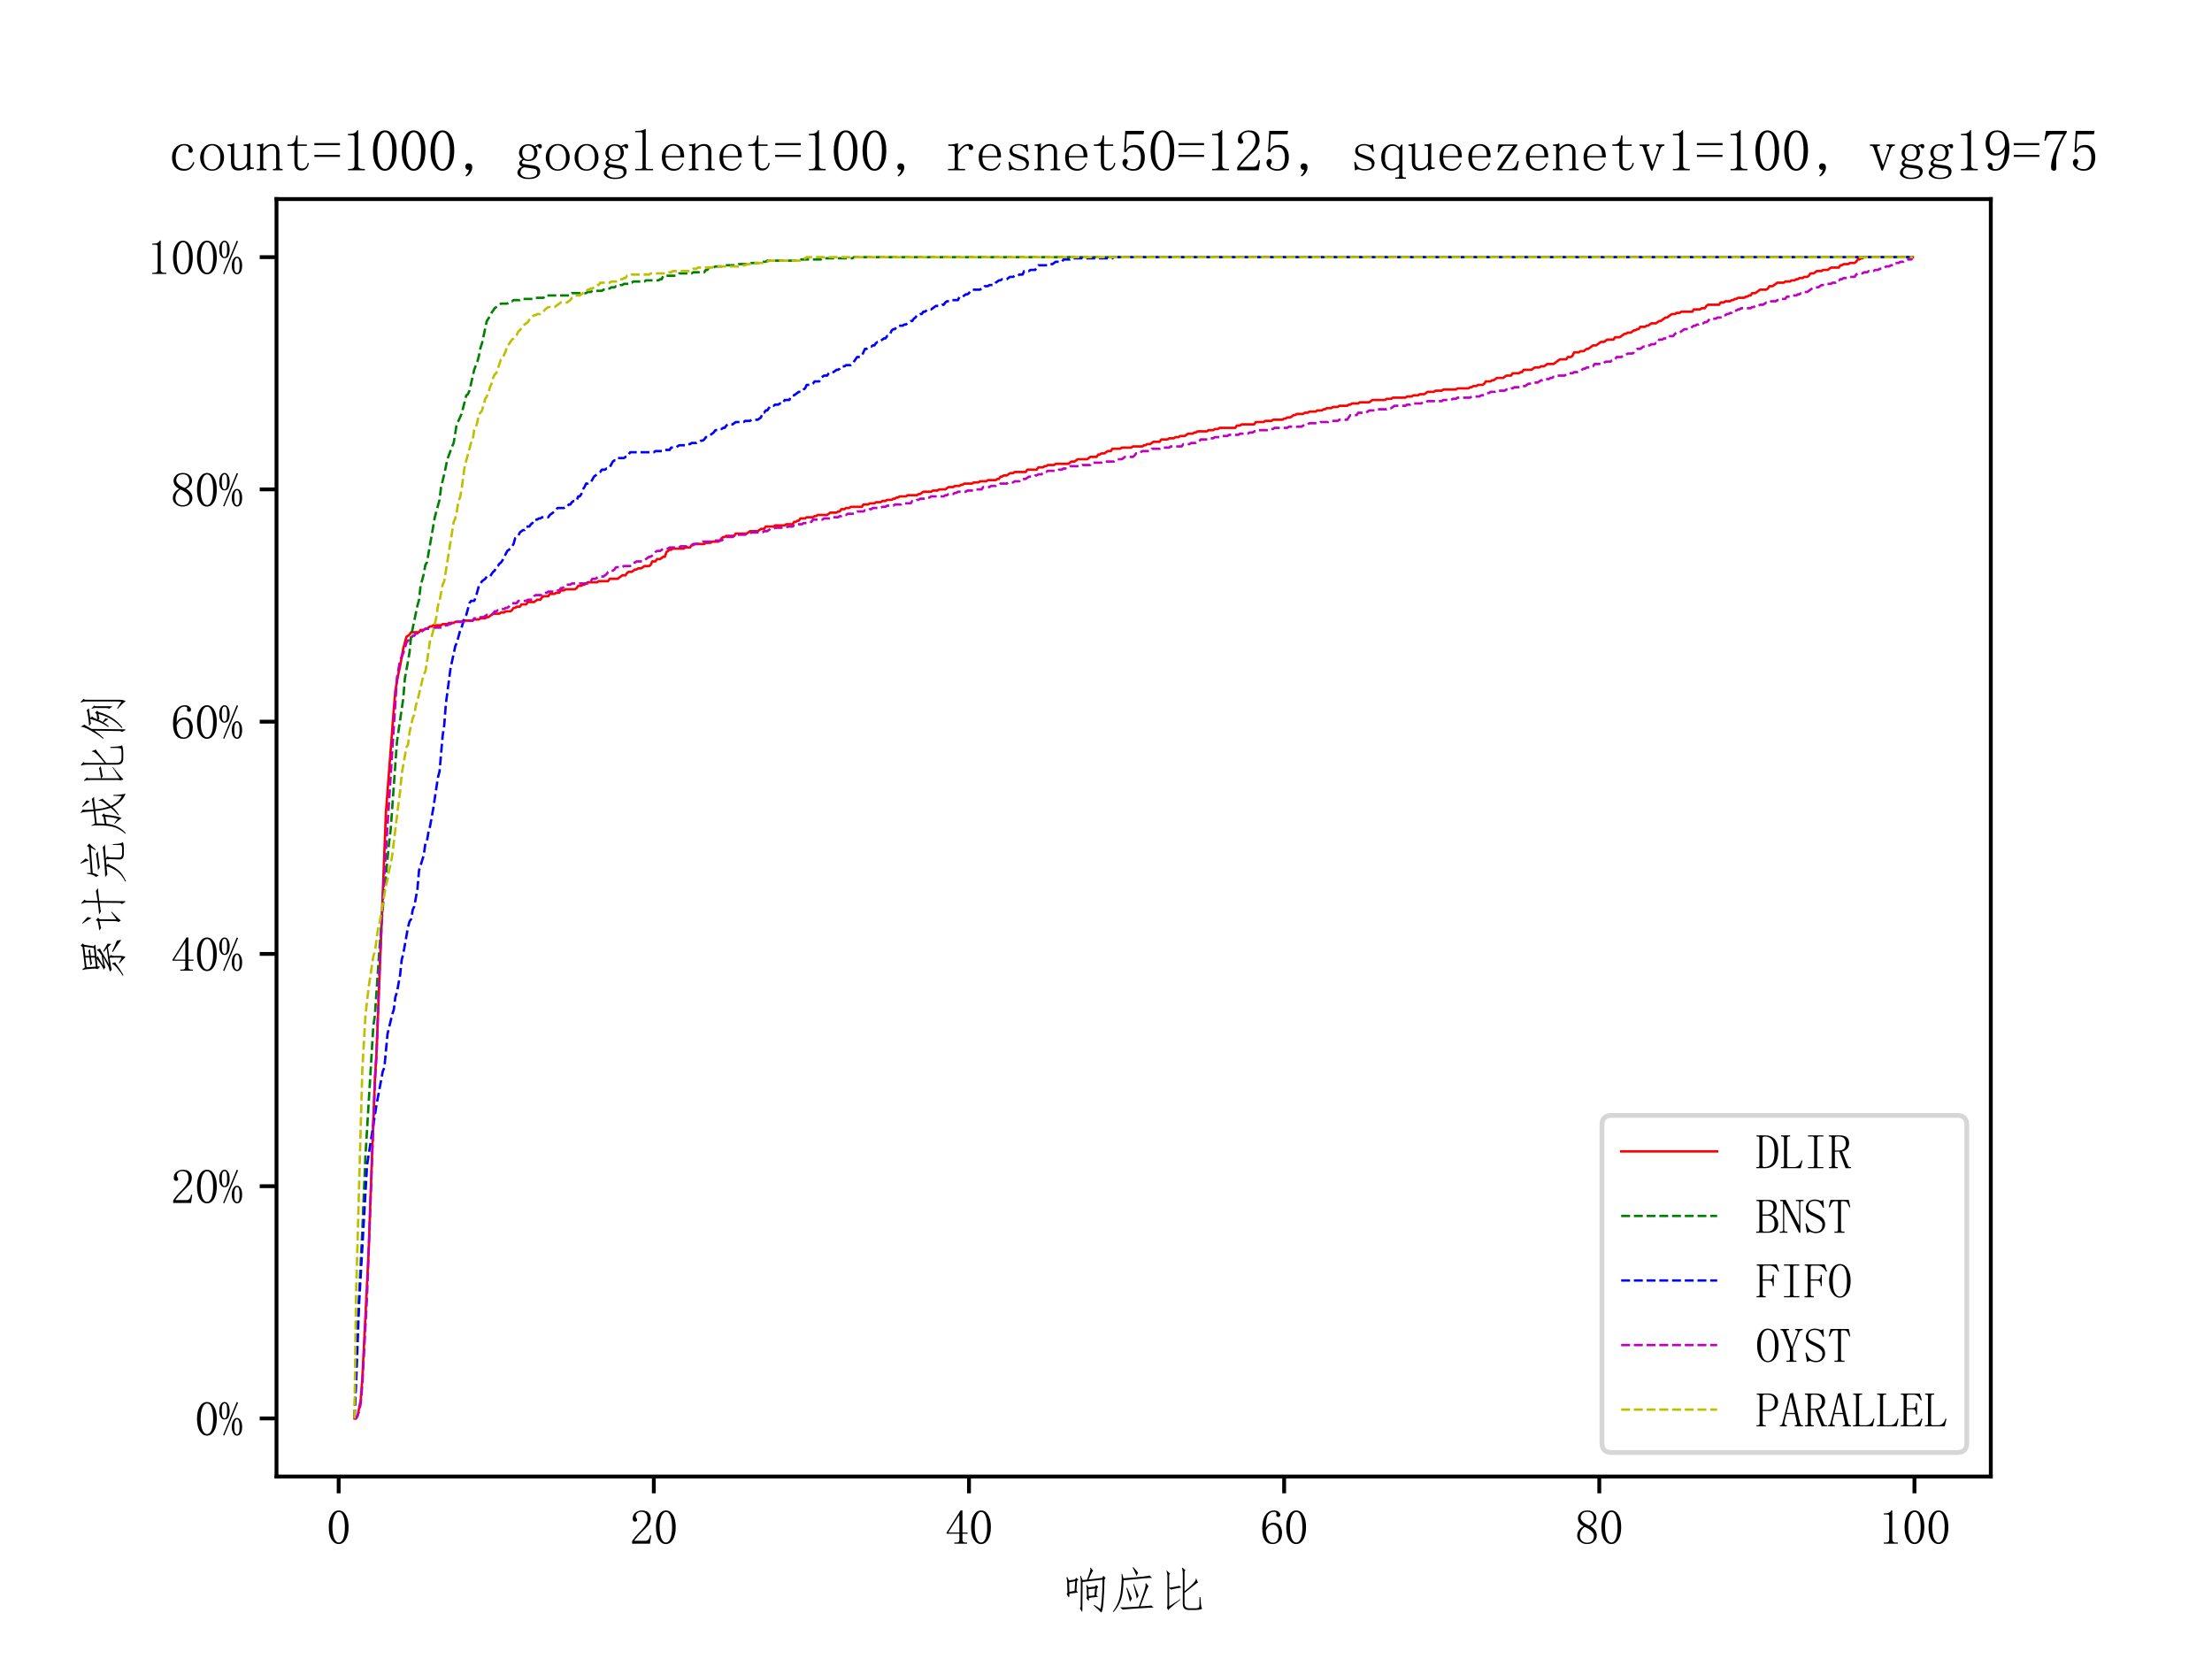 <?xml version="1.0" encoding="utf-8" standalone="no"?>
<!DOCTYPE svg PUBLIC "-//W3C//DTD SVG 1.1//EN"
  "http://www.w3.org/Graphics/SVG/1.1/DTD/svg11.dtd">
<svg xmlns:xlink="http://www.w3.org/1999/xlink" width="460.8pt" height="345.6pt" viewBox="0 0 460.8 345.6" xmlns="http://www.w3.org/2000/svg" version="1.1">
 <defs>
  <style type="text/css">*{stroke-linejoin: round; stroke-linecap: butt}</style>
 </defs>
 <g id="figure_1">
  <g id="patch_1">
   <path d="M 0 345.6 
L 460.8 345.6 
L 460.8 0 
L 0 0 
z
" style="fill: #ffffff"/>
  </g>
  <g id="axes_1">
   <g id="patch_2">
    <path d="M 57.6 307.584 
L 414.72 307.584 
L 414.72 41.472 
L 57.6 41.472 
z
" style="fill: #ffffff"/>
   </g>
   <g id="matplotlib.axis_1">
    <g id="xtick_1">
     <g id="line2d_1">
      <defs>
       <path id="mfea822f8e9" d="M 0 0 
L 0 3.5 
" style="stroke: #000000; stroke-width: 0.8"/>
      </defs>
      <g>
       <use xlink:href="#mfea822f8e9" x="70.55" y="307.584" style="stroke: #000000; stroke-width: 0.8"/>
      </g>
     </g>
     <g id="text_1">
      <!-- 0 -->
      <g transform="translate(68.05 321.576)scale(0.1 -0.1)">
       <defs>
        <path id="FangSong-30" d="M 1575 4125 
Q 1225 4125 987 3587 
Q 750 3050 750 2150 
Q 750 1200 987 675 
Q 1225 150 1575 150 
Q 1950 150 2162 675 
Q 2375 1200 2375 2150 
Q 2375 3050 2175 3587 
Q 1975 4125 1575 4125 
z
M 1575 -50 
Q 1025 -50 650 525 
Q 275 1100 275 2150 
Q 275 3125 637 3725 
Q 1000 4325 1575 4325 
Q 2125 4325 2487 3750 
Q 2850 3175 2850 2150 
Q 2850 1125 2487 537 
Q 2125 -50 1575 -50 
z
" transform="scale(0.016)"/>
       </defs>
       <use xlink:href="#FangSong-30"/>
      </g>
     </g>
    </g>
    <g id="xtick_2">
     <g id="line2d_2">
      <g>
       <use xlink:href="#mfea822f8e9" x="136.203" y="307.584" style="stroke: #000000; stroke-width: 0.8"/>
      </g>
     </g>
     <g id="text_2">
      <!-- 20 -->
      <g transform="translate(131.203 321.576)scale(0.1 -0.1)">
       <defs>
        <path id="FangSong-32" d="M 2300 3225 
Q 2300 3675 2100 3912 
Q 1900 4150 1500 4150 
Q 1200 4150 987 3987 
Q 775 3825 775 3575 
Q 775 3425 862 3325 
Q 950 3225 950 3125 
Q 950 3000 887 2937 
Q 825 2875 700 2875 
Q 550 2875 462 2962 
Q 375 3050 375 3250 
Q 375 3775 750 4050 
Q 1125 4325 1550 4325 
Q 2150 4325 2437 4025 
Q 2725 3725 2725 3275 
Q 2725 2975 2587 2675 
Q 2450 2375 2150 2100 
Q 1425 1400 1037 962 
Q 650 525 575 375 
L 2050 375 
Q 2275 375 2425 550 
Q 2575 725 2625 1075 
L 2775 1075 
L 2625 0 
L 300 0 
L 300 325 
Q 425 550 712 900 
Q 1000 1250 1475 1725 
Q 1900 2150 2100 2525 
Q 2300 2900 2300 3225 
z
" transform="scale(0.016)"/>
       </defs>
       <use xlink:href="#FangSong-32"/>
       <use xlink:href="#FangSong-30" x="50"/>
      </g>
     </g>
    </g>
    <g id="xtick_3">
     <g id="line2d_3">
      <g>
       <use xlink:href="#mfea822f8e9" x="201.856" y="307.584" style="stroke: #000000; stroke-width: 0.8"/>
      </g>
     </g>
     <g id="text_3">
      <!-- 40 -->
      <g transform="translate(196.856 321.576)scale(0.1 -0.1)">
       <defs>
        <path id="FangSong-34" d="M 2275 475 
Q 2275 300 2375 225 
Q 2475 150 2650 150 
L 2875 150 
L 2875 0 
L 1225 0 
L 1225 150 
L 1500 150 
Q 1700 150 1787 225 
Q 1875 300 1875 475 
L 1875 1300 
L 200 1300 
L 200 1425 
L 2025 4325 
L 2275 4325 
L 2275 1450 
L 2950 1450 
L 2950 1300 
L 2275 1300 
L 2275 475 
z
M 1850 3700 
L 425 1450 
L 1875 1450 
L 1875 3700 
L 1850 3700 
z
" transform="scale(0.016)"/>
       </defs>
       <use xlink:href="#FangSong-34"/>
       <use xlink:href="#FangSong-30" x="50"/>
      </g>
     </g>
    </g>
    <g id="xtick_4">
     <g id="line2d_4">
      <g>
       <use xlink:href="#mfea822f8e9" x="267.509" y="307.584" style="stroke: #000000; stroke-width: 0.8"/>
      </g>
     </g>
     <g id="text_4">
      <!-- 60 -->
      <g transform="translate(262.509 321.576)scale(0.1 -0.1)">
       <defs>
        <path id="FangSong-36" d="M 750 1700 
Q 750 950 1012 537 
Q 1275 125 1650 125 
Q 2025 125 2225 400 
Q 2425 675 2425 1425 
Q 2425 1925 2212 2200 
Q 2000 2475 1700 2475 
Q 1425 2475 1187 2312 
Q 950 2150 750 1700 
z
M 1725 2725 
Q 2325 2725 2587 2325 
Q 2850 1925 2850 1425 
Q 2850 675 2487 312 
Q 2125 -50 1650 -50 
Q 975 -50 625 462 
Q 275 975 275 1950 
Q 275 3100 700 3712 
Q 1125 4325 1850 4325 
Q 2200 4325 2412 4125 
Q 2625 3925 2625 3775 
Q 2625 3625 2562 3550 
Q 2500 3475 2350 3475 
Q 2225 3475 2162 3537 
Q 2100 3600 2100 3725 
Q 2100 3775 2112 3825 
Q 2125 3875 2125 3925 
Q 2125 4025 2050 4087 
Q 1975 4150 1775 4150 
Q 1350 4150 1050 3762 
Q 750 3375 750 2075 
Q 900 2400 1162 2562 
Q 1425 2725 1725 2725 
z
" transform="scale(0.016)"/>
       </defs>
       <use xlink:href="#FangSong-36"/>
       <use xlink:href="#FangSong-30" x="50"/>
      </g>
     </g>
    </g>
    <g id="xtick_5">
     <g id="line2d_5">
      <g>
       <use xlink:href="#mfea822f8e9" x="333.162" y="307.584" style="stroke: #000000; stroke-width: 0.8"/>
      </g>
     </g>
     <g id="text_5">
      <!-- 80 -->
      <g transform="translate(328.162 321.576)scale(0.1 -0.1)">
       <defs>
        <path id="FangSong-38" d="M 600 1025 
Q 600 625 862 375 
Q 1125 125 1525 125 
Q 2000 125 2212 375 
Q 2425 625 2425 1000 
Q 2425 1325 2125 1625 
Q 1825 1925 1225 2175 
Q 925 1975 762 1675 
Q 600 1375 600 1025 
z
M 2800 1075 
Q 2800 600 2450 275 
Q 2100 -50 1525 -50 
Q 1000 -50 625 275 
Q 250 600 250 1025 
Q 250 1450 462 1750 
Q 675 2050 1075 2275 
Q 725 2450 537 2712 
Q 350 2975 350 3300 
Q 350 3725 675 4025 
Q 1000 4325 1575 4325 
Q 2100 4325 2425 4025 
Q 2750 3725 2750 3300 
Q 2750 3000 2562 2737 
Q 2375 2475 1975 2275 
Q 2400 2025 2600 1725 
Q 2800 1425 2800 1075 
z
M 2400 3275 
Q 2400 3625 2200 3887 
Q 2000 4150 1575 4150 
Q 1100 4150 900 3900 
Q 700 3650 700 3375 
Q 700 3100 987 2837 
Q 1275 2575 1800 2375 
Q 2100 2525 2250 2750 
Q 2400 2975 2400 3275 
z
" transform="scale(0.016)"/>
       </defs>
       <use xlink:href="#FangSong-38"/>
       <use xlink:href="#FangSong-30" x="50"/>
      </g>
     </g>
    </g>
    <g id="xtick_6">
     <g id="line2d_6">
      <g>
       <use xlink:href="#mfea822f8e9" x="398.816" y="307.584" style="stroke: #000000; stroke-width: 0.8"/>
      </g>
     </g>
     <g id="text_6">
      <!-- 100 -->
      <g transform="translate(391.316 321.576)scale(0.1 -0.1)">
       <defs>
        <path id="FangSong-31" d="M 1800 4350 
L 1800 550 
Q 1800 350 1925 250 
Q 2050 150 2275 150 
L 2525 150 
L 2525 0 
L 700 0 
L 700 150 
L 925 150 
Q 1175 150 1287 250 
Q 1400 350 1400 550 
L 1400 3575 
Q 1400 3675 1337 3737 
Q 1275 3800 1150 3800 
L 700 3800 
L 700 3950 
L 925 3950 
Q 1225 3950 1412 4050 
Q 1600 4150 1700 4350 
L 1800 4350 
z
" transform="scale(0.016)"/>
       </defs>
       <use xlink:href="#FangSong-31"/>
       <use xlink:href="#FangSong-30" x="50"/>
       <use xlink:href="#FangSong-30" x="100"/>
      </g>
     </g>
    </g>
    <g id="text_7">
     <!-- 响应比 -->
     <g transform="translate(221.16 334.873)scale(0.1 -0.1)">
      <defs>
       <path id="FangSong-54cd" d="M 2700 -200 
Q 2725 -650 2625 -525 
L 2375 -125 
Q 2500 50 2475 350 
L 2500 3200 
Q 2500 3625 2425 4100 
L 2500 4125 
L 2725 3575 
L 3300 3625 
Q 3550 4225 3675 4637 
Q 3800 5050 3700 5150 
L 3775 5200 
L 4125 4750 
Q 4050 4800 3900 4512 
Q 3750 4225 3500 3650 
L 5275 3850 
L 5425 4125 
L 5725 3850 
L 5575 3650 
Q 5500 -175 5175 -675 
Q 4800 -275 4175 250 
L 4225 350 
L 5050 -175 
Q 5275 525 5325 3625 
L 2725 3325 
L 2700 -200 
z
M 725 3250 
Q 725 3575 625 3925 
L 725 3975 
L 950 3525 
L 1750 3650 
L 1875 3875 
L 2175 3650 
L 2000 3450 
L 1925 2175 
L 2125 1950 
L 1000 1800 
Q 1025 1275 900 1350 
L 650 1750 
Q 775 1850 750 2150 
L 725 3250 
z
M 3550 1250 
Q 3575 950 3500 875 
L 3225 1200 
Q 3300 1350 3300 1525 
L 3275 2325 
Q 3275 2700 3200 2875 
L 3275 2925 
L 3500 2625 
L 4350 2725 
L 4500 2925 
L 4775 2675 
L 4600 2475 
L 4525 1575 
L 4750 1400 
L 3550 1250 
z
M 975 3275 
L 1000 2050 
L 1675 2150 
L 1775 3425 
L 975 3275 
z
M 4350 2475 
L 3500 2375 
L 3525 1500 
L 4275 1575 
L 4350 2475 
z
" transform="scale(0.016)"/>
       <path id="FangSong-5e94" d="M 1625 4400 
L 1800 3800 
Q 5075 4050 5200 4175 
L 5525 3850 
Q 5200 3900 1825 3550 
Q 1775 2450 1675 1825 
Q 1575 1200 1312 612 
Q 1050 25 500 -600 
L 425 -525 
Q 850 50 1100 675 
Q 1350 1300 1425 1862 
Q 1500 2425 1550 3150 
Q 1600 3875 1550 4375 
L 1625 4400 
z
M 4725 3175 
L 5100 2725 
Q 5000 2800 4750 2112 
Q 4500 1425 4000 150 
Q 5425 225 5400 275 
L 5725 0 
Q 5425 0 3687 -112 
Q 1950 -225 1725 -275 
L 1350 25 
Q 2150 0 3800 125 
Q 4300 1500 4525 2200 
Q 4750 2900 4650 3125 
L 4725 3175 
z
M 2900 1150 
Q 2800 975 2650 725 
Q 2450 1625 2175 2550 
L 2275 2575 
Q 2600 1850 2900 1150 
z
M 3775 1550 
Q 3675 1350 3525 1150 
Q 3475 1600 3075 3050 
L 3150 3075 
Q 3475 2300 3775 1550 
z
M 3500 4100 
Q 3275 4675 3000 5225 
L 3075 5275 
Q 3375 4900 3700 4525 
Q 3600 4325 3500 4100 
z
" transform="scale(0.016)"/>
       <path id="FangSong-6bd4" d="M 3500 2125 
Q 3925 2425 4487 2975 
Q 5050 3525 4950 3750 
L 5025 3775 
L 5250 3225 
Q 5175 3250 4875 3000 
Q 4575 2750 4287 2525 
Q 4000 2300 3500 1900 
L 3500 575 
Q 3475 -100 4150 -100 
L 4800 -100 
Q 5275 -100 5375 12 
Q 5475 125 5450 1350 
L 5575 1350 
Q 5600 825 5637 412 
Q 5675 0 5800 -175 
Q 5375 -325 4800 -325 
L 4150 -325 
Q 3225 -350 3275 550 
L 3275 4300 
Q 3275 4875 3150 5150 
L 3200 5200 
L 3625 4850 
Q 3475 4825 3500 4250 
L 3500 2125 
z
M 1500 2575 
Q 1900 2625 2337 2712 
Q 2775 2800 2800 2850 
L 3075 2600 
Q 2875 2575 2350 2475 
Q 1825 2375 1775 2325 
L 1500 2525 
L 1500 150 
L 2925 1075 
L 2975 1025 
Q 1550 -75 1375 -350 
L 1200 0 
Q 1275 75 1275 350 
L 1275 3925 
Q 1275 4475 1150 4750 
L 1200 4800 
L 1625 4400 
Q 1475 4375 1500 3925 
L 1500 2575 
z
" transform="scale(0.016)"/>
      </defs>
      <use xlink:href="#FangSong-54cd"/>
      <use xlink:href="#FangSong-5e94" x="100"/>
      <use xlink:href="#FangSong-6bd4" x="200"/>
     </g>
    </g>
   </g>
   <g id="matplotlib.axis_2">
    <g id="ytick_1">
     <g id="line2d_7">
      <defs>
       <path id="mb80e2193c5" d="M 0 0 
L -3.5 0 
" style="stroke: #000000; stroke-width: 0.8"/>
      </defs>
      <g>
       <use xlink:href="#mb80e2193c5" x="57.6" y="295.488" style="stroke: #000000; stroke-width: 0.8"/>
      </g>
     </g>
     <g id="text_8">
      <!-- 0% -->
      <g transform="translate(40.6 298.984)scale(0.1 -0.1)">
       <defs>
        <path id="FangSong-25" d="M 725 4150 
Q 575 4150 475 3950 
Q 375 3750 375 3200 
Q 375 2575 487 2387 
Q 600 2200 725 2200 
Q 900 2200 987 2425 
Q 1075 2650 1075 3200 
Q 1075 3650 1012 3900 
Q 950 4150 725 4150 
z
M 1400 3175 
Q 1400 2725 1250 2387 
Q 1100 2050 725 2050 
Q 425 2050 237 2350 
Q 50 2650 50 3175 
Q 50 3725 250 4025 
Q 450 4325 725 4325 
Q 1025 4325 1212 4012 
Q 1400 3700 1400 3175 
z
M 2700 1100 
Q 2700 1525 2625 1800 
Q 2550 2075 2350 2075 
Q 2200 2075 2100 1837 
Q 2000 1600 2000 1100 
Q 2000 475 2112 300 
Q 2225 125 2350 125 
Q 2525 125 2612 337 
Q 2700 550 2700 1100 
z
M 3025 1075 
Q 3025 575 2850 262 
Q 2675 -50 2350 -50 
Q 2075 -50 1875 262 
Q 1675 575 1675 1075 
Q 1675 1625 1875 1937 
Q 2075 2250 2350 2250 
Q 2650 2250 2837 1925 
Q 3025 1600 3025 1075 
z
M 2500 4250 
L 700 -50 
L 550 25 
L 2325 4325 
L 2500 4250 
z
" transform="scale(0.016)"/>
       </defs>
       <use xlink:href="#FangSong-30"/>
       <use xlink:href="#FangSong-25" x="50"/>
      </g>
     </g>
    </g>
    <g id="ytick_2">
     <g id="line2d_8">
      <g>
       <use xlink:href="#mb80e2193c5" x="57.6" y="247.104" style="stroke: #000000; stroke-width: 0.8"/>
      </g>
     </g>
     <g id="text_9">
      <!-- 20% -->
      <g transform="translate(35.6 250.6)scale(0.1 -0.1)">
       <use xlink:href="#FangSong-32"/>
       <use xlink:href="#FangSong-30" x="50"/>
       <use xlink:href="#FangSong-25" x="100"/>
      </g>
     </g>
    </g>
    <g id="ytick_3">
     <g id="line2d_9">
      <g>
       <use xlink:href="#mb80e2193c5" x="57.6" y="198.72" style="stroke: #000000; stroke-width: 0.8"/>
      </g>
     </g>
     <g id="text_10">
      <!-- 40% -->
      <g transform="translate(35.6 202.216)scale(0.1 -0.1)">
       <use xlink:href="#FangSong-34"/>
       <use xlink:href="#FangSong-30" x="50"/>
       <use xlink:href="#FangSong-25" x="100"/>
      </g>
     </g>
    </g>
    <g id="ytick_4">
     <g id="line2d_10">
      <g>
       <use xlink:href="#mb80e2193c5" x="57.6" y="150.336" style="stroke: #000000; stroke-width: 0.8"/>
      </g>
     </g>
     <g id="text_11">
      <!-- 60% -->
      <g transform="translate(35.6 153.832)scale(0.1 -0.1)">
       <use xlink:href="#FangSong-36"/>
       <use xlink:href="#FangSong-30" x="50"/>
       <use xlink:href="#FangSong-25" x="100"/>
      </g>
     </g>
    </g>
    <g id="ytick_5">
     <g id="line2d_11">
      <g>
       <use xlink:href="#mb80e2193c5" x="57.6" y="101.952" style="stroke: #000000; stroke-width: 0.8"/>
      </g>
     </g>
     <g id="text_12">
      <!-- 80% -->
      <g transform="translate(35.6 105.448)scale(0.1 -0.1)">
       <use xlink:href="#FangSong-38"/>
       <use xlink:href="#FangSong-30" x="50"/>
       <use xlink:href="#FangSong-25" x="100"/>
      </g>
     </g>
    </g>
    <g id="ytick_6">
     <g id="line2d_12">
      <g>
       <use xlink:href="#mb80e2193c5" x="57.6" y="53.568" style="stroke: #000000; stroke-width: 0.8"/>
      </g>
     </g>
     <g id="text_13">
      <!-- 100% -->
      <g transform="translate(30.6 57.064)scale(0.1 -0.1)">
       <use xlink:href="#FangSong-31"/>
       <use xlink:href="#FangSong-30" x="50"/>
       <use xlink:href="#FangSong-30" x="100"/>
       <use xlink:href="#FangSong-25" x="150"/>
      </g>
     </g>
    </g>
    <g id="text_14">
     <!-- 累计完成比例 -->
     <g transform="translate(25.155 204.528)rotate(-90)scale(0.1 -0.1)">
      <defs>
       <path id="FangSong-7d2f" d="M 4525 4975 
L 4700 5225 
L 5000 4950 
L 4825 4775 
L 4625 3550 
L 4850 3300 
L 3175 3150 
L 3375 2975 
Q 3200 2925 2862 2725 
Q 2525 2525 2075 2275 
L 3475 2500 
Q 3750 2675 3900 2800 
Q 4050 2925 4100 3075 
L 4175 3100 
L 4325 2700 
Q 4200 2675 3500 2237 
Q 2800 1800 2275 1550 
L 4375 1825 
L 3900 2175 
L 4000 2275 
Q 4625 1900 4950 1725 
Q 4975 1475 4925 1225 
Q 4800 1375 4500 1675 
L 3250 1475 
L 3525 1300 
Q 3375 1200 3375 875 
L 3375 25 
Q 3375 -325 3225 -625 
Q 2975 -325 2400 150 
L 2450 250 
L 3050 -75 
Q 3150 -125 3150 0 
L 3150 925 
Q 3150 1300 3125 1450 
Q 1875 1275 1575 1175 
L 1325 1425 
L 1850 1550 
Q 2175 1700 3250 2300 
Q 2075 2100 1875 2000 
L 1575 2250 
L 1800 2300 
Q 2150 2475 3025 3125 
L 2000 3025 
Q 2000 2675 1950 2700 
Q 1900 2725 1650 3025 
Q 1725 3250 1725 3425 
L 1650 4400 
Q 1625 4675 1525 4950 
L 1625 5000 
L 1875 4675 
L 4525 4975 
z
M 3150 3375 
L 3150 3875 
Q 2525 3800 2400 3725 
L 2100 3975 
Q 2500 3975 3150 4075 
L 3150 4600 
L 1900 4450 
L 1975 3250 
L 3150 3375 
z
M 3375 4100 
Q 3950 4175 4025 4225 
L 4275 4000 
Q 3950 3975 3375 3900 
L 3375 3400 
L 4400 3500 
L 4575 4750 
L 3375 4600 
L 3375 4100 
z
M 5450 -75 
Q 4975 325 3875 1025 
L 3950 1125 
Q 4850 700 5350 500 
Q 5425 250 5450 -75 
z
M 800 -250 
Q 1350 75 1825 500 
Q 2300 925 2325 1125 
L 2400 1150 
L 2550 725 
Q 2425 700 2075 425 
Q 1725 150 875 -350 
L 800 -250 
z
" transform="scale(0.016)"/>
       <path id="FangSong-8ba1" d="M 4075 4200 
Q 4100 4825 3900 5100 
L 3975 5150 
L 4450 4725 
Q 4275 4600 4300 4200 
L 4275 3000 
Q 5525 3200 5575 3250 
L 5950 2950 
Q 5725 2975 4275 2800 
L 4250 -425 
Q 4250 -700 4150 -575 
L 3875 -150 
Q 4050 50 4025 300 
L 4050 2750 
Q 2975 2625 2900 2575 
L 2525 2825 
Q 2850 2825 4050 2975 
L 4075 4200 
z
M 1775 3250 
L 2100 2950 
L 1900 2750 
L 1875 550 
L 2825 1250 
L 2875 1175 
Q 1875 250 1750 -25 
L 1525 275 
Q 1625 375 1650 625 
L 1675 2775 
Q 900 2625 750 2550 
L 425 2800 
Q 850 2825 1650 3000 
L 1775 3250 
z
M 2025 3800 
Q 1825 4300 1325 4950 
L 1375 5025 
Q 1925 4575 2175 4300 
Q 2125 4000 2025 3800 
z
" transform="scale(0.016)"/>
       <path id="FangSong-5b8c" d="M 5375 2050 
Q 4925 2050 3550 1950 
L 3850 1750 
Q 3725 1600 3700 1375 
L 3675 275 
Q 3650 -125 4075 -175 
L 4925 -175 
Q 5300 -150 5312 62 
Q 5325 275 5325 1025 
L 5425 1025 
Q 5450 750 5475 337 
Q 5500 -75 5700 -275 
Q 5400 -375 5000 -400 
L 4075 -400 
Q 3425 -350 3425 150 
L 3475 1450 
Q 3475 1775 3425 1925 
L 2675 1850 
L 2875 1650 
Q 2750 1550 2600 1200 
Q 2450 850 2025 312 
Q 1600 -225 600 -675 
L 550 -575 
Q 1525 -100 1987 625 
Q 2450 1350 2525 1850 
Q 1550 1775 1500 1725 
L 1150 2025 
Q 1625 2025 3212 2150 
Q 4800 2275 5000 2350 
L 5375 2050 
z
M 1650 3650 
Q 1550 3125 1325 2875 
L 1150 3250 
Q 1450 3425 1575 4400 
L 1675 4400 
L 1675 3900 
L 5025 4150 
L 5175 4400 
L 5525 4075 
Q 5375 4050 4725 3250 
L 4650 3325 
L 4975 3900 
L 1650 3650 
z
M 4475 2975 
Q 4225 2975 3412 2875 
Q 2600 2775 2400 2725 
L 2050 2975 
Q 2575 2975 3200 3075 
Q 3825 3175 4150 3225 
L 4475 2975 
z
M 3550 4575 
Q 3475 4350 3300 4150 
Q 3225 4475 2900 5200 
L 2975 5250 
Q 3350 4825 3550 4575 
z
" transform="scale(0.016)"/>
       <path id="FangSong-6210" d="M 5575 975 
Q 5600 -150 5750 -625 
Q 4650 -225 4000 1075 
Q 3625 650 2975 225 
L 2925 325 
Q 3525 825 3900 1300 
Q 3600 2275 3500 3300 
L 1875 3125 
Q 1875 2625 1825 2100 
L 2725 2250 
L 2875 2475 
L 3175 2225 
L 3000 2050 
Q 2850 475 2575 -125 
Q 2225 400 1825 775 
L 1875 850 
L 2475 400 
Q 2650 875 2750 2000 
L 1825 1850 
Q 1675 250 600 -650 
L 525 -600 
Q 1250 250 1425 987 
Q 1600 1725 1625 2612 
Q 1650 3500 1550 3800 
L 1625 3825 
L 1850 3350 
L 3450 3525 
Q 3400 4150 3375 4562 
Q 3350 4975 3225 5200 
L 3275 5225 
L 3725 4900 
Q 3625 4925 3637 4575 
Q 3650 4225 3675 3550 
Q 4900 3700 5050 3775 
L 5325 3475 
Q 4775 3475 3725 3325 
Q 3775 2425 4075 1525 
Q 4500 2025 4687 2325 
Q 4875 2625 4800 2850 
L 4875 2875 
L 5125 2325 
Q 5075 2400 4850 2125 
Q 4625 1850 4150 1275 
Q 4625 225 5425 -125 
L 5475 975 
L 5575 975 
z
M 4100 5000 
Q 4525 4700 4875 4450 
Q 4825 4250 4750 4025 
Q 4400 4525 4025 4950 
L 4100 5000 
z
" transform="scale(0.016)"/>
       <path id="FangSong-4f8b" d="M 3050 2000 
Q 3025 1800 2975 1600 
Q 2775 1900 2525 2250 
Q 2300 1875 2025 1550 
L 1925 1625 
Q 2675 2725 2975 3975 
Q 2475 3925 2375 3875 
L 2050 4125 
Q 2375 4125 3162 4225 
Q 3950 4325 4100 4450 
L 4350 4125 
Q 4050 4150 3100 3975 
L 3300 3700 
Q 3200 3675 3125 3525 
Q 3050 3375 2925 3050 
L 3625 3150 
L 3775 3350 
L 4050 3075 
L 3875 2900 
Q 3300 825 1850 -225 
L 1800 -100 
Q 3100 975 3625 2900 
Q 3150 2825 3025 2775 
L 2875 2925 
Q 2775 2675 2575 2350 
Q 2900 2125 3050 2000 
z
M 1275 -150 
Q 1425 25 1400 225 
L 1450 3425 
Q 1025 2800 475 2225 
L 400 2325 
Q 875 2850 1450 3887 
Q 2025 4925 1925 5150 
L 2000 5175 
L 2250 4700 
Q 2200 4725 2062 4475 
Q 1925 4225 1675 3800 
L 1625 -325 
Q 1650 -675 1525 -600 
L 1275 -150 
z
M 5475 250 
Q 5475 -300 5300 -650 
Q 4900 -100 4300 375 
L 4350 475 
L 5200 -75 
Q 5250 250 5250 575 
L 5250 4350 
Q 5275 4950 5100 5150 
L 5175 5225 
L 5600 4850 
Q 5450 4775 5475 4325 
L 5475 250 
z
M 4300 1525 
Q 4400 1650 4400 1900 
L 4400 3075 
Q 4425 3525 4300 3750 
L 4350 3800 
L 4725 3450 
Q 4600 3350 4625 3025 
L 4625 1375 
Q 4625 1050 4550 1125 
L 4300 1525 
z
" transform="scale(0.016)"/>
      </defs>
      <use xlink:href="#FangSong-7d2f"/>
      <use xlink:href="#FangSong-8ba1" x="100"/>
      <use xlink:href="#FangSong-5b8c" x="200"/>
      <use xlink:href="#FangSong-6210" x="300"/>
      <use xlink:href="#FangSong-6bd4" x="400"/>
      <use xlink:href="#FangSong-4f8b" x="500"/>
     </g>
    </g>
   </g>
   <g id="line2d_13">
    <path d="M 73.833 295.488 
L 74.161 295.488 
L 74.489 295.004 
L 75.146 291.617 
L 75.474 287.263 
L 76.787 260.893 
L 77.444 242.266 
L 78.1 224.847 
L 78.428 219.525 
L 80.398 169.206 
L 82.039 147.675 
L 82.368 143.804 
L 83.024 140.175 
L 83.352 138.724 
L 84.009 135.095 
L 84.665 132.676 
L 85.322 132.192 
L 85.65 131.708 
L 87.292 131.708 
L 87.62 131.224 
L 88.276 131.224 
L 88.605 130.982 
L 88.933 130.982 
L 89.589 130.499 
L 89.918 130.499 
L 90.246 130.257 
L 91.887 130.257 
L 92.216 130.015 
L 93.2 130.015 
L 93.529 129.773 
L 94.513 129.773 
L 94.842 129.531 
L 96.155 129.531 
L 96.483 129.289 
L 98.453 129.289 
L 98.781 129.047 
L 99.766 129.047 
L 100.094 128.805 
L 101.079 128.805 
L 101.407 128.563 
L 101.735 128.563 
L 102.72 127.837 
L 104.033 127.837 
L 104.361 127.596 
L 105.018 127.596 
L 105.346 127.354 
L 106.331 127.354 
L 106.659 127.112 
L 106.988 126.628 
L 107.316 126.628 
L 107.644 126.386 
L 108.301 126.386 
L 108.629 125.902 
L 109.614 125.902 
L 109.942 125.418 
L 111.255 125.418 
L 111.912 124.934 
L 112.568 124.934 
L 112.896 124.451 
L 113.225 124.209 
L 114.209 124.209 
L 114.538 123.725 
L 115.522 123.725 
L 115.851 123.483 
L 116.507 123.483 
L 116.836 122.999 
L 117.492 122.999 
L 117.82 122.757 
L 119.79 122.757 
L 120.118 122.515 
L 120.446 122.031 
L 121.103 122.031 
L 121.431 121.789 
L 121.759 121.789 
L 122.416 121.306 
L 124.386 121.306 
L 124.714 121.064 
L 126.683 121.064 
L 127.012 120.58 
L 128.653 120.58 
L 129.638 119.854 
L 130.294 119.854 
L 130.623 119.37 
L 130.951 119.128 
L 131.607 119.128 
L 132.264 118.644 
L 132.592 118.644 
L 132.921 118.403 
L 133.577 118.403 
L 134.234 117.919 
L 135.218 117.919 
L 135.547 117.677 
L 135.875 116.951 
L 136.531 116.951 
L 136.86 116.467 
L 137.516 116.467 
L 138.173 115.983 
L 138.501 115.983 
L 138.829 115.016 
L 139.486 114.532 
L 139.814 114.532 
L 140.142 114.29 
L 142.44 114.29 
L 142.768 114.048 
L 143.753 114.048 
L 144.082 113.564 
L 144.41 113.564 
L 144.738 113.322 
L 146.708 113.322 
L 147.036 113.08 
L 148.021 113.08 
L 148.349 112.838 
L 149.662 112.838 
L 149.99 112.596 
L 150.319 112.113 
L 150.647 111.871 
L 150.975 111.871 
L 151.303 111.629 
L 152.945 111.629 
L 153.273 111.145 
L 155.571 111.145 
L 156.227 110.661 
L 157.869 110.661 
L 158.525 110.177 
L 159.182 110.177 
L 159.51 109.693 
L 161.151 109.693 
L 161.48 109.452 
L 163.449 109.452 
L 163.777 109.21 
L 165.091 109.21 
L 165.419 108.726 
L 165.747 108.726 
L 166.075 108.484 
L 166.404 108.484 
L 166.732 108 
L 167.717 108 
L 168.045 107.758 
L 169.358 107.758 
L 169.686 107.516 
L 170.015 107.516 
L 170.343 107.274 
L 172.312 107.274 
L 172.969 106.79 
L 174.282 106.79 
L 174.61 106.548 
L 174.938 106.548 
L 175.267 106.065 
L 175.923 106.065 
L 176.252 105.823 
L 176.908 105.823 
L 177.236 105.581 
L 179.534 105.581 
L 179.862 105.097 
L 180.847 105.097 
L 181.176 104.855 
L 182.16 104.855 
L 182.489 104.613 
L 183.473 104.613 
L 183.802 104.371 
L 184.458 104.371 
L 184.786 104.129 
L 185.771 104.129 
L 186.1 103.887 
L 186.428 103.887 
L 186.756 103.645 
L 187.084 103.645 
L 187.413 103.404 
L 188.726 103.404 
L 189.054 103.162 
L 191.023 103.162 
L 191.352 102.92 
L 191.68 102.92 
L 192.337 102.436 
L 193.978 102.436 
L 194.306 102.194 
L 195.291 102.194 
L 195.619 101.952 
L 196.932 101.952 
L 197.589 101.468 
L 198.574 101.468 
L 198.902 101.226 
L 199.887 101.226 
L 200.215 100.984 
L 200.543 100.984 
L 200.871 100.742 
L 202.513 100.742 
L 202.841 100.5 
L 203.826 100.5 
L 204.154 100.259 
L 205.467 100.259 
L 205.795 100.017 
L 207.437 100.017 
L 207.765 99.775 
L 208.093 99.775 
L 208.422 99.291 
L 208.75 99.291 
L 209.078 99.049 
L 209.735 99.049 
L 210.391 98.565 
L 211.048 98.565 
L 211.376 98.323 
L 213.674 98.323 
L 214.002 97.839 
L 215.972 97.839 
L 216.3 97.356 
L 217.285 97.356 
L 217.613 97.114 
L 217.941 97.114 
L 218.27 96.872 
L 219.583 96.872 
L 219.911 96.63 
L 222.537 96.63 
L 223.194 96.146 
L 223.85 96.146 
L 224.507 95.662 
L 226.476 95.662 
L 227.133 95.178 
L 228.446 95.178 
L 228.774 94.694 
L 229.102 94.694 
L 229.431 94.452 
L 230.087 94.452 
L 230.744 93.969 
L 231.4 93.969 
L 231.728 93.485 
L 233.37 93.485 
L 233.698 93.243 
L 235.668 93.243 
L 235.996 93.001 
L 237.965 93.001 
L 238.294 92.759 
L 238.622 92.759 
L 238.95 92.517 
L 239.607 92.517 
L 240.263 92.033 
L 241.576 92.033 
L 241.905 91.549 
L 243.218 91.549 
L 243.546 91.308 
L 244.531 91.308 
L 244.859 91.066 
L 245.516 91.066 
L 245.844 90.824 
L 246.829 90.824 
L 247.485 90.34 
L 248.47 90.34 
L 248.798 90.098 
L 249.126 90.098 
L 249.455 89.856 
L 251.424 89.856 
L 251.753 89.614 
L 252.737 89.614 
L 253.066 89.372 
L 253.722 89.372 
L 254.05 89.13 
L 257.333 89.13 
L 257.661 88.646 
L 258.318 88.646 
L 258.646 88.404 
L 261.272 88.404 
L 261.601 87.921 
L 263.242 87.921 
L 263.57 87.679 
L 264.883 87.679 
L 265.211 87.437 
L 267.181 87.437 
L 267.509 87.195 
L 267.838 87.195 
L 268.166 86.953 
L 268.822 86.953 
L 269.479 86.469 
L 269.807 86.469 
L 270.135 86.227 
L 271.449 86.227 
L 271.777 85.985 
L 272.433 85.985 
L 272.762 85.743 
L 274.075 85.743 
L 274.403 85.501 
L 275.388 85.501 
L 275.716 85.26 
L 276.044 85.26 
L 276.373 85.018 
L 277.357 85.018 
L 277.686 84.776 
L 278.67 84.776 
L 278.999 84.534 
L 280.64 84.534 
L 280.968 84.292 
L 281.297 84.292 
L 281.625 84.05 
L 282.938 84.05 
L 283.266 83.808 
L 285.236 83.808 
L 285.892 83.324 
L 288.518 83.324 
L 288.847 83.082 
L 289.831 83.082 
L 290.16 82.84 
L 292.786 82.84 
L 293.114 82.598 
L 294.099 82.598 
L 294.427 82.356 
L 295.412 82.356 
L 295.74 82.115 
L 296.725 82.115 
L 297.382 81.631 
L 298.695 81.631 
L 299.023 81.389 
L 300.336 81.389 
L 300.664 81.147 
L 303.29 81.147 
L 303.619 80.905 
L 305.916 80.905 
L 306.245 80.663 
L 306.573 80.663 
L 306.901 80.421 
L 307.558 80.421 
L 307.886 80.179 
L 308.871 80.179 
L 309.199 79.937 
L 309.527 79.453 
L 310.512 79.453 
L 310.84 79.212 
L 311.169 79.212 
L 311.825 78.728 
L 313.138 78.728 
L 313.795 78.244 
L 314.78 78.244 
L 315.108 77.76 
L 316.421 77.76 
L 316.749 77.518 
L 317.077 77.518 
L 317.406 77.034 
L 319.047 77.034 
L 319.704 76.55 
L 320.688 76.55 
L 321.017 76.308 
L 321.673 76.308 
L 322.33 75.825 
L 323.643 75.825 
L 324.956 74.857 
L 326.269 74.857 
L 326.597 74.373 
L 327.254 74.373 
L 327.582 74.131 
L 327.91 73.405 
L 328.895 73.405 
L 329.223 73.164 
L 329.88 73.164 
L 330.536 72.68 
L 330.865 72.68 
L 331.849 71.954 
L 332.506 71.954 
L 333.491 71.228 
L 334.147 71.228 
L 334.804 70.744 
L 336.117 70.744 
L 336.445 70.26 
L 337.43 70.26 
L 338.415 69.535 
L 338.743 69.535 
L 339.071 69.293 
L 339.728 69.293 
L 340.384 68.809 
L 340.713 68.809 
L 341.041 68.567 
L 341.369 68.567 
L 341.697 68.083 
L 342.682 68.083 
L 343.01 67.841 
L 343.339 67.841 
L 343.995 67.357 
L 344.98 67.357 
L 345.637 66.874 
L 345.965 66.874 
L 346.95 66.148 
L 347.278 66.148 
L 348.263 65.422 
L 348.919 65.422 
L 349.247 65.18 
L 349.904 65.18 
L 350.232 64.938 
L 352.53 64.938 
L 352.858 64.454 
L 354.171 64.454 
L 354.5 64.212 
L 355.156 64.212 
L 355.484 63.729 
L 355.813 63.487 
L 358.111 63.487 
L 358.439 63.003 
L 359.095 63.003 
L 359.424 62.761 
L 360.408 62.761 
L 360.737 62.519 
L 361.065 62.519 
L 361.393 62.277 
L 361.722 62.277 
L 362.05 62.035 
L 363.363 62.035 
L 363.691 61.793 
L 364.019 61.793 
L 364.348 61.551 
L 364.676 61.551 
L 365.004 61.068 
L 365.661 61.068 
L 366.646 60.342 
L 367.959 60.342 
L 368.287 60.1 
L 368.615 59.616 
L 369.272 59.616 
L 370.256 58.89 
L 371.57 58.89 
L 371.898 58.648 
L 372.883 58.648 
L 373.211 58.406 
L 373.867 58.406 
L 374.196 58.164 
L 374.524 58.164 
L 374.852 57.923 
L 375.509 57.923 
L 375.837 57.681 
L 376.493 57.681 
L 376.822 57.439 
L 377.15 56.955 
L 377.807 56.955 
L 378.463 56.471 
L 379.448 56.471 
L 379.776 56.229 
L 380.761 56.229 
L 381.417 55.745 
L 383.059 55.745 
L 383.387 55.261 
L 383.715 55.261 
L 384.044 55.02 
L 385.028 55.02 
L 385.357 54.778 
L 386.341 54.778 
L 386.67 54.536 
L 386.998 54.052 
L 387.326 54.052 
L 387.655 53.81 
L 387.983 53.81 
L 388.311 53.568 
L 398.487 53.568 
L 398.487 53.568 
" clip-path="url(#p1355a20c5d)" style="fill: none; stroke: #ff0000; stroke-width: 0.5; stroke-linecap: square"/>
   </g>
   <g id="line2d_14">
    <path d="M 73.833 295.488 
L 74.489 276.376 
L 75.474 256.297 
L 76.131 240.814 
L 77.772 213.719 
L 78.1 211.542 
L 79.085 197.027 
L 79.742 189.285 
L 80.07 184.931 
L 80.398 182.269 
L 81.055 175.496 
L 81.383 172.835 
L 82.696 154.449 
L 84.009 145.498 
L 84.337 141.385 
L 84.994 137.756 
L 85.322 135.821 
L 85.65 132.434 
L 86.963 126.144 
L 87.292 124.934 
L 87.62 122.031 
L 88.276 119.612 
L 88.605 117.677 
L 88.933 117.193 
L 90.574 107.758 
L 91.559 104.129 
L 91.887 101.468 
L 92.544 98.807 
L 93.2 95.662 
L 94.185 93.001 
L 94.513 92.275 
L 95.17 88.163 
L 95.498 87.679 
L 96.155 86.227 
L 97.14 82.356 
L 97.468 82.115 
L 97.796 81.389 
L 98.781 77.034 
L 99.437 75.341 
L 99.766 74.131 
L 100.094 72.438 
L 100.422 71.47 
L 101.407 66.874 
L 101.735 66.39 
L 102.392 65.18 
L 103.048 64.212 
L 104.361 63.245 
L 105.674 63.245 
L 106.331 62.761 
L 106.659 62.761 
L 106.988 62.519 
L 108.301 62.519 
L 108.629 62.277 
L 111.255 62.277 
L 111.583 62.035 
L 113.225 62.035 
L 113.553 61.551 
L 118.805 61.551 
L 119.133 61.068 
L 122.088 61.068 
L 122.416 60.826 
L 123.073 60.826 
L 123.401 60.584 
L 125.37 60.584 
L 125.699 60.342 
L 126.355 60.342 
L 126.683 60.1 
L 127.012 60.1 
L 127.34 59.858 
L 127.997 59.858 
L 128.325 59.616 
L 128.981 59.616 
L 129.31 59.374 
L 129.638 59.374 
L 129.966 59.132 
L 130.951 59.132 
L 131.279 58.89 
L 131.607 58.89 
L 131.936 58.648 
L 134.234 58.648 
L 134.562 58.406 
L 137.188 58.406 
L 137.516 58.164 
L 137.844 58.164 
L 138.173 57.439 
L 140.799 57.439 
L 141.455 56.955 
L 144.082 56.955 
L 144.41 56.713 
L 146.708 56.713 
L 147.036 56.229 
L 147.364 56.229 
L 147.692 55.745 
L 148.677 55.745 
L 149.006 55.503 
L 150.319 55.503 
L 150.647 55.261 
L 153.601 55.261 
L 153.93 55.02 
L 156.227 55.02 
L 156.556 54.778 
L 158.525 54.778 
L 158.853 54.536 
L 159.51 54.536 
L 159.838 54.294 
L 165.747 54.294 
L 166.075 54.052 
L 170.999 54.052 
L 171.328 53.81 
L 177.565 53.81 
L 177.893 53.568 
L 398.487 53.568 
L 398.487 53.568 
" clip-path="url(#p1355a20c5d)" style="fill: none; stroke-dasharray: 1.85,0.8; stroke-dashoffset: 0; stroke: #008000; stroke-width: 0.5"/>
   </g>
   <g id="line2d_15">
    <path d="M 73.833 295.488 
L 74.161 288.714 
L 74.818 271.296 
L 76.459 242.749 
L 78.428 230.17 
L 79.742 223.154 
L 80.07 222.428 
L 80.726 215.412 
L 81.711 211.3 
L 82.039 210.332 
L 82.368 207.671 
L 82.696 206.703 
L 83.352 203.075 
L 83.681 199.93 
L 84.009 198.72 
L 84.994 193.156 
L 85.322 191.946 
L 85.65 191.462 
L 85.979 189.527 
L 86.307 188.801 
L 86.963 185.172 
L 87.292 181.302 
L 88.276 178.157 
L 88.605 175.738 
L 88.933 175.254 
L 89.261 173.318 
L 89.589 172.109 
L 90.246 168.48 
L 91.231 161.948 
L 91.559 160.739 
L 92.216 153.239 
L 92.544 151.062 
L 92.872 146.707 
L 93.857 139.208 
L 94.842 134.611 
L 95.17 133.885 
L 95.827 131.466 
L 96.155 130.74 
L 96.811 128.563 
L 97.14 128.079 
L 97.796 125.66 
L 98.124 125.176 
L 98.781 125.176 
L 99.109 124.451 
L 99.766 122.031 
L 100.422 121.064 
L 101.079 120.58 
L 101.407 120.096 
L 102.064 120.096 
L 102.72 119.128 
L 103.048 118.886 
L 103.377 118.161 
L 103.705 117.919 
L 104.033 117.435 
L 104.361 117.193 
L 104.69 116.709 
L 105.674 114.774 
L 106.331 114.29 
L 106.988 113.322 
L 107.316 112.113 
L 107.972 111.629 
L 108.301 110.903 
L 108.957 110.419 
L 109.285 110.419 
L 109.614 109.693 
L 110.27 109.693 
L 110.598 109.21 
L 110.927 108.968 
L 111.255 108.242 
L 111.912 108.242 
L 112.24 108 
L 112.568 108 
L 112.896 107.758 
L 114.209 107.758 
L 114.538 107.274 
L 115.522 106.548 
L 115.851 106.065 
L 116.179 105.823 
L 117.492 105.823 
L 117.82 105.581 
L 118.149 105.581 
L 118.477 105.097 
L 118.805 105.097 
L 119.133 104.613 
L 119.462 104.371 
L 120.118 104.371 
L 120.446 103.404 
L 120.775 103.404 
L 121.103 102.92 
L 121.431 101.952 
L 121.759 101.468 
L 122.088 100.742 
L 122.416 100.742 
L 122.744 100.5 
L 123.073 100.5 
L 123.729 99.291 
L 125.042 98.323 
L 125.37 97.839 
L 126.027 97.839 
L 126.355 97.597 
L 126.683 97.597 
L 127.012 97.356 
L 127.668 96.146 
L 127.997 95.904 
L 128.325 95.904 
L 128.653 95.42 
L 129.966 95.42 
L 130.294 95.178 
L 130.623 95.178 
L 131.279 94.211 
L 136.203 94.211 
L 136.531 93.969 
L 138.173 93.969 
L 138.501 93.727 
L 139.486 93.727 
L 139.814 93.243 
L 140.799 93.243 
L 141.455 92.759 
L 142.768 92.759 
L 143.097 92.517 
L 143.753 92.517 
L 144.082 92.275 
L 145.066 92.275 
L 145.395 92.033 
L 145.723 92.033 
L 146.051 91.791 
L 146.379 91.791 
L 146.708 91.549 
L 147.036 91.066 
L 147.364 91.066 
L 148.677 90.098 
L 149.006 89.614 
L 149.662 89.614 
L 149.99 89.372 
L 150.319 89.372 
L 150.647 89.13 
L 150.975 89.13 
L 151.303 88.646 
L 151.632 88.404 
L 152.616 88.404 
L 153.273 87.921 
L 154.914 87.921 
L 155.243 87.679 
L 156.227 87.679 
L 156.556 87.437 
L 157.869 87.437 
L 158.525 86.953 
L 158.853 85.985 
L 159.182 85.985 
L 159.51 85.501 
L 159.838 85.501 
L 160.495 84.534 
L 161.151 84.534 
L 161.48 84.292 
L 162.136 84.292 
L 162.464 84.05 
L 163.121 84.05 
L 163.449 83.324 
L 164.434 83.324 
L 164.762 82.598 
L 165.091 82.356 
L 165.419 82.356 
L 166.404 81.631 
L 167.06 81.631 
L 167.388 81.147 
L 167.717 80.905 
L 168.045 80.179 
L 169.03 80.179 
L 169.358 79.937 
L 169.686 79.453 
L 170.671 79.453 
L 170.999 78.728 
L 171.656 78.244 
L 172.312 78.244 
L 172.641 77.76 
L 172.969 77.518 
L 173.625 77.518 
L 174.282 77.034 
L 174.61 77.034 
L 174.938 76.792 
L 175.267 76.308 
L 175.923 76.308 
L 176.252 76.067 
L 177.236 76.067 
L 177.565 75.825 
L 178.549 74.373 
L 179.206 74.373 
L 179.534 74.131 
L 180.191 72.68 
L 180.519 72.68 
L 181.176 72.196 
L 181.504 72.196 
L 181.832 71.954 
L 182.16 71.954 
L 182.489 71.47 
L 182.817 71.228 
L 183.145 71.228 
L 184.13 70.502 
L 184.458 70.502 
L 184.786 70.019 
L 185.115 70.019 
L 185.443 69.535 
L 185.771 68.809 
L 186.1 68.567 
L 186.428 68.567 
L 186.756 68.083 
L 187.084 67.841 
L 188.069 67.841 
L 188.397 67.599 
L 188.726 67.599 
L 189.71 66.874 
L 190.039 66.874 
L 190.367 66.39 
L 190.695 66.148 
L 191.023 65.664 
L 191.352 65.664 
L 191.68 65.422 
L 192.008 65.422 
L 192.337 64.938 
L 192.665 64.938 
L 193.321 64.454 
L 193.978 64.454 
L 194.963 63.729 
L 195.947 63.729 
L 196.276 63.487 
L 196.604 63.487 
L 196.932 63.003 
L 197.261 62.761 
L 197.917 62.761 
L 198.245 62.519 
L 199.558 62.519 
L 199.887 61.793 
L 200.543 61.793 
L 201.2 61.309 
L 201.528 61.309 
L 201.856 61.068 
L 202.185 60.584 
L 202.513 60.342 
L 204.154 60.342 
L 204.482 60.1 
L 204.811 60.1 
L 205.139 59.616 
L 205.795 59.616 
L 206.124 59.374 
L 207.109 59.374 
L 207.437 58.89 
L 208.093 58.406 
L 208.422 58.406 
L 208.75 58.164 
L 209.735 58.164 
L 210.391 57.681 
L 211.048 57.681 
L 211.376 57.439 
L 212.032 57.439 
L 212.361 57.197 
L 213.017 57.197 
L 213.346 56.471 
L 214.33 56.471 
L 214.659 56.229 
L 215.643 56.229 
L 216.3 55.261 
L 218.27 55.261 
L 218.598 55.02 
L 219.254 55.02 
L 219.911 54.536 
L 221.224 54.536 
L 221.552 54.052 
L 222.865 54.052 
L 223.194 53.81 
L 231.728 53.81 
L 232.057 53.568 
L 398.487 53.568 
L 398.487 53.568 
" clip-path="url(#p1355a20c5d)" style="fill: none; stroke-dasharray: 1.85,0.8; stroke-dashoffset: 0; stroke: #0000ff; stroke-width: 0.5"/>
   </g>
   <g id="line2d_16">
    <path d="M 73.833 295.488 
L 74.161 295.488 
L 74.818 294.036 
L 75.146 292.343 
L 75.474 288.472 
L 76.459 270.086 
L 78.1 225.331 
L 78.428 219.767 
L 79.085 201.381 
L 79.742 187.35 
L 82.696 141.143 
L 83.352 137.514 
L 84.009 136.063 
L 84.665 133.885 
L 84.994 133.402 
L 85.322 133.402 
L 85.65 133.16 
L 85.979 132.434 
L 86.307 132.434 
L 86.635 131.95 
L 87.62 131.95 
L 87.948 131.466 
L 88.605 130.982 
L 90.246 130.982 
L 90.574 130.74 
L 92.216 130.74 
L 92.872 130.257 
L 93.2 130.257 
L 93.529 130.015 
L 93.857 130.015 
L 94.185 129.773 
L 94.842 129.773 
L 95.17 129.531 
L 97.14 129.531 
L 97.468 129.289 
L 98.453 129.289 
L 98.781 128.805 
L 99.766 128.805 
L 100.094 128.563 
L 100.75 128.563 
L 101.407 128.079 
L 102.392 128.079 
L 102.72 127.837 
L 103.048 127.354 
L 103.377 127.354 
L 103.705 127.112 
L 104.033 127.112 
L 104.361 126.87 
L 105.018 126.87 
L 105.346 126.628 
L 105.674 126.628 
L 106.003 126.386 
L 106.331 125.902 
L 106.659 125.66 
L 107.644 125.66 
L 107.972 125.176 
L 109.614 125.176 
L 109.942 124.934 
L 110.927 124.934 
L 111.255 124.209 
L 111.583 123.967 
L 112.896 123.967 
L 113.225 123.483 
L 113.881 123.483 
L 114.209 123.241 
L 115.851 123.241 
L 116.179 122.999 
L 116.507 122.999 
L 116.836 122.515 
L 117.164 122.515 
L 117.492 122.273 
L 117.82 121.789 
L 118.805 121.789 
L 119.133 121.548 
L 122.416 121.548 
L 122.744 121.064 
L 123.073 121.064 
L 123.401 120.58 
L 124.057 120.58 
L 124.714 120.096 
L 125.699 120.096 
L 126.355 119.612 
L 126.683 119.128 
L 127.012 118.886 
L 127.668 118.886 
L 127.997 118.644 
L 128.325 118.161 
L 129.638 118.161 
L 129.966 117.919 
L 131.279 117.919 
L 131.607 117.677 
L 131.936 117.193 
L 132.264 117.193 
L 132.592 116.951 
L 133.905 116.951 
L 135.218 115.983 
L 135.547 115.983 
L 136.203 115.5 
L 136.531 115.016 
L 136.86 114.774 
L 137.516 114.774 
L 138.173 114.29 
L 139.158 114.29 
L 139.486 114.048 
L 141.455 114.048 
L 141.784 113.806 
L 143.097 113.806 
L 143.425 113.564 
L 144.082 113.564 
L 144.41 113.322 
L 145.395 113.322 
L 145.723 113.08 
L 146.051 113.08 
L 146.379 112.838 
L 148.349 112.838 
L 148.677 112.596 
L 150.319 112.596 
L 150.647 112.355 
L 150.975 112.355 
L 151.303 111.871 
L 152.616 111.871 
L 152.945 111.629 
L 153.273 111.629 
L 153.601 111.387 
L 155.243 111.387 
L 155.571 111.145 
L 156.227 111.145 
L 156.556 110.903 
L 158.853 110.903 
L 159.182 110.661 
L 159.838 110.661 
L 160.495 110.177 
L 161.151 110.177 
L 161.48 109.935 
L 163.777 109.935 
L 164.106 109.693 
L 165.091 109.693 
L 165.419 109.452 
L 165.747 109.452 
L 166.075 109.21 
L 167.06 109.21 
L 167.388 108.968 
L 168.373 108.968 
L 168.701 108.726 
L 169.03 108.726 
L 169.358 108.242 
L 171.328 108.242 
L 171.656 108 
L 172.969 108 
L 173.297 107.758 
L 174.61 107.758 
L 174.938 107.516 
L 175.267 107.516 
L 175.595 107.274 
L 176.252 107.274 
L 176.58 107.032 
L 177.893 107.032 
L 178.549 106.548 
L 179.862 106.548 
L 180.191 106.307 
L 180.847 106.307 
L 181.176 106.065 
L 181.504 106.065 
L 181.832 105.823 
L 183.473 105.823 
L 183.802 105.581 
L 184.458 105.581 
L 184.786 105.339 
L 186.1 105.339 
L 186.428 105.097 
L 187.741 105.097 
L 188.069 104.855 
L 189.71 104.855 
L 190.039 104.371 
L 190.695 104.371 
L 191.023 104.129 
L 191.352 104.129 
L 191.68 103.887 
L 192.993 103.887 
L 193.321 103.645 
L 193.65 103.645 
L 193.978 103.404 
L 196.604 103.404 
L 196.932 103.162 
L 197.261 103.162 
L 197.589 102.92 
L 198.574 102.92 
L 198.902 102.678 
L 199.23 102.678 
L 199.558 102.436 
L 201.2 102.436 
L 201.528 102.194 
L 202.841 102.194 
L 203.169 101.952 
L 204.482 101.952 
L 204.811 101.468 
L 206.124 101.468 
L 206.452 101.226 
L 207.437 101.226 
L 207.765 100.984 
L 208.093 100.984 
L 208.422 100.742 
L 209.735 100.742 
L 210.063 100.5 
L 211.048 100.5 
L 211.376 100.259 
L 212.361 100.259 
L 212.689 99.775 
L 213.674 99.775 
L 214.33 99.291 
L 215.315 99.291 
L 215.643 99.049 
L 215.972 99.049 
L 216.3 98.807 
L 216.956 98.807 
L 217.613 98.323 
L 217.941 98.323 
L 218.27 98.081 
L 220.239 98.081 
L 220.567 97.839 
L 221.224 97.839 
L 221.552 97.597 
L 222.209 97.597 
L 222.865 97.114 
L 225.163 97.114 
L 225.491 96.872 
L 227.133 96.872 
L 227.461 96.388 
L 229.431 96.388 
L 229.759 96.146 
L 232.057 96.146 
L 232.713 95.662 
L 233.698 95.662 
L 234.355 95.178 
L 235.996 95.178 
L 236.324 94.936 
L 236.652 94.452 
L 237.309 94.452 
L 237.965 93.969 
L 239.607 93.969 
L 239.935 93.485 
L 241.576 93.485 
L 241.905 93.243 
L 243.546 93.243 
L 243.874 93.001 
L 246.172 93.001 
L 246.5 92.517 
L 247.813 92.517 
L 248.142 92.275 
L 249.126 92.275 
L 249.455 92.033 
L 249.783 92.033 
L 250.111 91.549 
L 251.753 91.549 
L 252.081 91.308 
L 252.737 91.308 
L 253.066 91.066 
L 254.379 91.066 
L 254.707 90.824 
L 255.692 90.824 
L 256.02 90.582 
L 257.99 90.582 
L 258.318 90.34 
L 259.959 90.34 
L 260.288 90.098 
L 260.944 90.098 
L 261.272 89.856 
L 261.601 89.856 
L 261.929 89.614 
L 264.227 89.614 
L 264.555 89.372 
L 265.211 89.372 
L 265.54 89.13 
L 268.166 89.13 
L 268.494 88.888 
L 271.12 88.888 
L 271.449 88.646 
L 272.105 88.646 
L 272.762 88.163 
L 274.731 88.163 
L 275.059 87.921 
L 276.701 87.921 
L 277.029 87.679 
L 278.67 87.679 
L 278.999 87.437 
L 280.64 87.437 
L 281.297 86.469 
L 282.61 86.469 
L 282.938 85.985 
L 284.579 85.985 
L 285.236 85.501 
L 286.549 85.501 
L 286.877 85.26 
L 288.847 85.26 
L 289.175 85.018 
L 289.831 85.018 
L 290.488 84.534 
L 292.786 84.534 
L 293.114 84.292 
L 293.771 84.292 
L 294.099 84.05 
L 296.068 84.05 
L 296.397 83.808 
L 297.053 83.808 
L 297.382 83.566 
L 300.336 83.566 
L 300.664 83.324 
L 302.305 83.324 
L 302.634 83.082 
L 303.29 83.082 
L 303.619 82.84 
L 306.245 82.84 
L 306.573 82.598 
L 308.214 82.598 
L 308.543 82.356 
L 308.871 82.356 
L 309.527 81.873 
L 310.184 81.873 
L 310.512 81.631 
L 311.497 81.631 
L 311.825 81.389 
L 313.467 81.389 
L 313.795 81.147 
L 314.451 81.147 
L 314.78 80.905 
L 315.108 80.905 
L 315.436 80.663 
L 316.749 80.663 
L 317.077 80.421 
L 317.734 80.421 
L 318.39 79.937 
L 318.719 79.937 
L 319.047 79.695 
L 320.36 79.695 
L 321.017 79.212 
L 321.345 79.212 
L 321.673 78.97 
L 322.658 78.97 
L 322.986 78.728 
L 323.314 78.728 
L 323.643 78.486 
L 323.971 78.486 
L 324.299 78.244 
L 325.941 78.244 
L 326.269 78.002 
L 326.597 78.002 
L 326.925 77.76 
L 327.582 77.76 
L 327.91 77.518 
L 328.567 77.518 
L 328.895 77.276 
L 329.223 77.276 
L 329.88 76.792 
L 330.208 76.792 
L 330.536 76.55 
L 331.193 76.55 
L 331.521 76.308 
L 331.849 76.308 
L 332.178 75.825 
L 333.819 75.825 
L 334.476 75.341 
L 335.46 75.341 
L 335.789 75.099 
L 336.117 75.099 
L 336.445 74.857 
L 336.773 74.373 
L 337.758 74.373 
L 338.086 74.131 
L 338.415 74.131 
L 339.071 73.647 
L 340.056 73.647 
L 340.384 73.405 
L 340.713 72.922 
L 341.041 72.68 
L 341.697 72.68 
L 342.354 72.196 
L 342.682 72.196 
L 343.01 71.954 
L 343.667 71.954 
L 343.995 71.712 
L 344.652 71.712 
L 344.98 71.47 
L 345.308 71.47 
L 345.637 70.744 
L 346.293 70.744 
L 346.621 70.502 
L 347.278 70.502 
L 347.606 70.019 
L 348.591 70.019 
L 348.919 69.535 
L 349.247 69.293 
L 349.904 69.293 
L 350.889 68.567 
L 351.874 68.567 
L 352.858 67.841 
L 353.187 67.841 
L 353.515 67.599 
L 353.843 67.599 
L 354.171 67.357 
L 354.828 67.357 
L 355.156 67.116 
L 355.484 67.116 
L 355.813 66.874 
L 356.141 66.39 
L 357.454 66.39 
L 357.782 66.148 
L 358.767 66.148 
L 359.095 65.664 
L 359.424 65.664 
L 359.752 65.422 
L 360.08 65.422 
L 360.408 65.18 
L 360.737 65.18 
L 361.065 64.696 
L 361.722 64.696 
L 362.05 64.454 
L 362.378 64.454 
L 362.706 64.212 
L 364.676 64.212 
L 365.004 63.971 
L 365.332 63.971 
L 365.661 63.729 
L 366.317 63.729 
L 366.646 63.487 
L 367.302 63.487 
L 367.959 63.003 
L 368.615 63.003 
L 368.943 62.761 
L 369.928 62.761 
L 370.256 62.519 
L 370.585 62.519 
L 370.913 62.277 
L 371.898 62.277 
L 372.226 61.793 
L 373.211 61.793 
L 373.539 61.551 
L 374.196 61.551 
L 374.524 61.309 
L 374.852 61.309 
L 375.18 61.068 
L 375.509 61.068 
L 375.837 60.826 
L 376.493 60.826 
L 377.807 59.858 
L 378.791 59.858 
L 379.448 59.374 
L 380.104 59.374 
L 380.433 59.132 
L 381.417 59.132 
L 381.746 58.89 
L 382.402 58.89 
L 382.731 58.406 
L 383.059 58.406 
L 383.387 58.164 
L 383.715 58.164 
L 384.044 57.923 
L 385.028 57.923 
L 385.357 57.681 
L 386.341 57.681 
L 386.67 57.197 
L 386.998 56.955 
L 387.983 56.955 
L 388.311 56.713 
L 388.968 56.713 
L 389.296 56.471 
L 390.281 56.471 
L 390.609 56.229 
L 391.265 56.229 
L 391.594 55.987 
L 392.25 55.987 
L 392.907 55.503 
L 393.563 55.503 
L 393.892 55.261 
L 394.548 55.261 
L 394.876 54.778 
L 395.533 54.778 
L 395.861 54.536 
L 396.518 54.536 
L 396.846 54.294 
L 397.174 54.294 
L 397.502 54.052 
L 398.159 54.052 
L 398.487 53.568 
L 398.487 53.568 
" clip-path="url(#p1355a20c5d)" style="fill: none; stroke-dasharray: 1.85,0.8; stroke-dashoffset: 0; stroke: #bf00bf; stroke-width: 0.5"/>
   </g>
   <g id="line2d_17">
    <path d="M 73.833 295.488 
L 74.161 270.328 
L 75.474 222.912 
L 76.131 211.542 
L 76.787 205.736 
L 77.444 201.381 
L 77.772 199.204 
L 78.1 198.236 
L 78.757 193.398 
L 79.085 192.188 
L 80.398 184.447 
L 80.726 183.237 
L 81.055 181.302 
L 81.383 180.092 
L 81.711 178.157 
L 83.024 167.27 
L 83.352 164.851 
L 83.681 161.222 
L 84.665 155.658 
L 84.994 155.174 
L 85.322 152.513 
L 85.979 149.61 
L 86.307 148.884 
L 86.635 146.949 
L 86.963 145.981 
L 88.276 140.417 
L 88.605 139.933 
L 88.933 137.998 
L 89.589 133.402 
L 89.918 132.676 
L 90.574 130.015 
L 90.903 128.563 
L 91.231 126.144 
L 91.559 125.176 
L 92.216 121.789 
L 92.544 121.064 
L 93.857 112.838 
L 94.513 108.726 
L 94.842 108 
L 95.17 106.548 
L 95.498 104.371 
L 95.827 103.645 
L 96.155 101.952 
L 96.811 97.114 
L 97.468 94.694 
L 98.124 92.275 
L 98.453 91.791 
L 98.781 89.614 
L 99.109 89.13 
L 99.437 87.921 
L 99.766 86.227 
L 100.094 85.985 
L 100.422 85.501 
L 101.079 83.082 
L 101.407 82.598 
L 101.735 81.873 
L 102.064 80.663 
L 102.392 79.937 
L 102.72 78.728 
L 103.048 78.002 
L 103.377 77.76 
L 104.361 74.857 
L 104.69 74.615 
L 105.346 73.164 
L 105.674 71.954 
L 106.003 71.712 
L 106.659 70.744 
L 106.988 70.502 
L 107.316 70.019 
L 107.644 69.777 
L 107.972 69.051 
L 108.301 68.809 
L 108.957 67.841 
L 109.942 67.116 
L 110.27 66.632 
L 110.598 66.39 
L 110.927 65.906 
L 111.255 65.664 
L 111.583 65.664 
L 111.912 65.422 
L 112.568 65.422 
L 113.225 64.938 
L 113.553 64.454 
L 114.209 63.971 
L 115.522 63.971 
L 116.836 63.003 
L 118.149 63.003 
L 118.805 62.519 
L 119.133 62.035 
L 119.79 61.551 
L 120.775 61.551 
L 121.759 60.826 
L 122.088 60.826 
L 122.416 60.342 
L 122.744 60.342 
L 123.073 60.1 
L 123.401 60.1 
L 124.386 59.374 
L 124.714 59.374 
L 125.042 58.89 
L 127.012 58.89 
L 127.34 58.648 
L 128.325 58.648 
L 128.981 58.164 
L 129.638 58.164 
L 129.966 57.923 
L 130.294 57.923 
L 130.623 57.439 
L 131.279 57.439 
L 131.607 57.197 
L 135.218 57.197 
L 135.547 56.955 
L 139.158 56.955 
L 139.486 56.713 
L 139.814 56.713 
L 140.142 56.471 
L 143.753 56.471 
L 144.41 55.987 
L 145.066 55.987 
L 145.395 55.745 
L 148.349 55.745 
L 148.677 55.503 
L 154.586 55.503 
L 154.914 55.261 
L 155.243 55.261 
L 155.571 55.02 
L 156.556 55.02 
L 156.884 54.778 
L 159.182 54.778 
L 159.51 54.536 
L 159.838 54.536 
L 160.167 54.294 
L 166.732 54.294 
L 167.06 54.052 
L 167.388 54.052 
L 168.045 53.568 
L 398.487 53.568 
L 398.487 53.568 
" clip-path="url(#p1355a20c5d)" style="fill: none; stroke-dasharray: 1.85,0.8; stroke-dashoffset: 0; stroke: #bfbf00; stroke-width: 0.5"/>
   </g>
   <g id="patch_3">
    <path d="M 57.6 307.584 
L 57.6 41.472 
" style="fill: none; stroke: #000000; stroke-width: 0.8; stroke-linejoin: miter; stroke-linecap: square"/>
   </g>
   <g id="patch_4">
    <path d="M 414.72 307.584 
L 414.72 41.472 
" style="fill: none; stroke: #000000; stroke-width: 0.8; stroke-linejoin: miter; stroke-linecap: square"/>
   </g>
   <g id="patch_5">
    <path d="M 57.6 307.584 
L 414.72 307.584 
" style="fill: none; stroke: #000000; stroke-width: 0.8; stroke-linejoin: miter; stroke-linecap: square"/>
   </g>
   <g id="patch_6">
    <path d="M 57.6 41.472 
L 414.72 41.472 
" style="fill: none; stroke: #000000; stroke-width: 0.8; stroke-linejoin: miter; stroke-linecap: square"/>
   </g>
   <g id="text_15">
    <!-- count=1000, googlenet=100, resnet50=125, squeezenetv1=100, vgg19=75 -->
    <g transform="translate(35.16 35.472)scale(0.12 -0.12)">
     <defs>
      <path id="FangSong-63" d="M 2125 2125 
Q 2125 2200 2137 2225 
Q 2150 2250 2175 2325 
Q 2200 2425 2075 2562 
Q 1950 2700 1650 2700 
Q 1275 2700 1012 2337 
Q 750 1975 750 1375 
Q 750 825 975 487 
Q 1200 150 1725 150 
Q 2075 150 2312 375 
Q 2550 600 2650 900 
L 2775 850 
Q 2675 475 2400 212 
Q 2125 -50 1650 -50 
Q 1050 -50 700 325 
Q 350 700 350 1400 
Q 350 2025 725 2437 
Q 1100 2850 1700 2850 
Q 2125 2850 2362 2625 
Q 2600 2400 2600 2175 
Q 2600 2025 2537 1962 
Q 2475 1900 2350 1900 
Q 2250 1900 2187 1962 
Q 2125 2025 2125 2125 
z
" transform="scale(0.016)"/>
      <path id="FangSong-6f" d="M 2875 1400 
Q 2875 775 2500 362 
Q 2125 -50 1575 -50 
Q 1000 -50 637 375 
Q 275 800 275 1400 
Q 275 1950 637 2400 
Q 1000 2850 1575 2850 
Q 2175 2850 2525 2400 
Q 2875 1950 2875 1400 
z
M 675 1375 
Q 675 725 937 412 
Q 1200 100 1575 100 
Q 2000 100 2237 437 
Q 2475 775 2475 1375 
Q 2475 2025 2212 2362 
Q 1950 2700 1575 2700 
Q 1225 2700 950 2362 
Q 675 2025 675 1375 
z
" transform="scale(0.016)"/>
      <path id="FangSong-75" d="M 1425 225 
Q 1725 225 1937 375 
Q 2150 525 2250 850 
L 2250 2425 
Q 2250 2525 2200 2587 
Q 2150 2650 2025 2650 
L 1875 2650 
L 1875 2800 
L 2025 2800 
Q 2175 2800 2300 2825 
Q 2425 2850 2550 2950 
L 2600 2950 
L 2600 500 
Q 2600 400 2662 350 
Q 2725 300 2825 300 
L 2975 300 
L 2975 150 
L 2825 150 
Q 2700 150 2575 112 
Q 2450 75 2300 0 
L 2250 0 
L 2250 525 
Q 2125 250 1875 112 
Q 1625 -25 1300 -25 
Q 900 -25 700 200 
Q 500 425 500 925 
L 500 2425 
Q 500 2525 450 2587 
Q 400 2650 275 2650 
L 125 2650 
L 125 2800 
L 275 2800 
Q 425 2800 550 2825 
Q 675 2850 800 2950 
L 850 2950 
L 850 875 
Q 850 525 1000 375 
Q 1150 225 1425 225 
z
" transform="scale(0.016)"/>
      <path id="FangSong-6e" d="M 175 0 
L 175 150 
L 300 150 
Q 425 150 475 200 
Q 525 250 525 350 
L 525 2500 
Q 525 2575 500 2612 
Q 475 2650 400 2650 
L 200 2650 
L 200 2800 
L 375 2800 
Q 500 2800 612 2825 
Q 725 2850 825 2925 
L 875 2925 
L 875 2350 
Q 1100 2600 1325 2725 
Q 1550 2850 1800 2850 
Q 2225 2850 2425 2625 
Q 2625 2400 2625 1950 
L 2625 350 
Q 2625 250 2687 200 
Q 2750 150 2850 150 
L 2975 150 
L 2975 0 
L 1925 0 
L 1925 150 
L 2050 150 
Q 2175 150 2225 200 
Q 2275 250 2275 350 
L 2275 2025 
Q 2275 2325 2150 2487 
Q 2025 2650 1775 2650 
Q 1550 2650 1312 2500 
Q 1075 2350 875 2075 
L 875 350 
Q 875 250 937 200 
Q 1000 150 1100 150 
L 1225 150 
L 1225 0 
L 175 0 
z
" transform="scale(0.016)"/>
      <path id="FangSong-74" d="M 1475 800 
Q 1475 450 1600 325 
Q 1725 200 1975 200 
Q 2225 200 2375 362 
Q 2525 525 2575 825 
L 2700 775 
Q 2650 425 2437 200 
Q 2225 -25 1875 -25 
Q 1500 -25 1312 200 
Q 1125 425 1125 900 
L 1125 2650 
L 375 2650 
L 375 2800 
L 575 2800 
Q 875 2800 1062 2987 
Q 1250 3175 1300 3575 
L 1325 3775 
L 1475 3775 
L 1475 2800 
L 2475 2800 
L 2475 2650 
L 1475 2650 
L 1475 800 
z
" transform="scale(0.016)"/>
      <path id="FangSong-3d" d="M 175 2725 
L 175 2950 
L 2950 2950 
L 2950 2725 
L 175 2725 
z
M 175 1450 
L 175 1675 
L 2950 1675 
L 2950 1450 
L 175 1450 
z
" transform="scale(0.016)"/>
      <path id="FangSong-2c" d="M 1325 75 
Q 1200 25 1100 75 
Q 1000 125 962 237 
Q 925 350 925 437 
Q 925 525 987 612 
Q 1050 700 1150 737 
Q 1250 775 1425 725 
Q 1600 675 1650 500 
Q 1700 325 1662 150 
Q 1625 -25 1525 -200 
Q 1425 -375 1312 -475 
Q 1200 -575 1025 -675 
L 950 -575 
Q 1100 -450 1187 -312 
Q 1275 -175 1325 75 
z
" transform="scale(0.016)"/>
      <path id="FangSong-20" transform="scale(0.016)"/>
      <path id="FangSong-67" d="M 850 1875 
Q 850 1575 1025 1362 
Q 1200 1150 1500 1150 
Q 1825 1150 1987 1337 
Q 2150 1525 2150 1875 
Q 2150 2300 1962 2487 
Q 1775 2675 1500 2675 
Q 1225 2675 1037 2487 
Q 850 2300 850 1875 
z
M 2075 525 
Q 2450 475 2625 312 
Q 2800 150 2800 -125 
Q 2800 -500 2487 -725 
Q 2175 -950 1500 -950 
Q 975 -950 650 -737 
Q 325 -525 325 -250 
Q 325 -75 450 100 
Q 575 275 850 375 
Q 700 450 612 537 
Q 525 625 525 750 
Q 525 900 625 1012 
Q 725 1125 875 1200 
Q 725 1325 612 1500 
Q 500 1675 500 1875 
Q 500 2250 762 2537 
Q 1025 2825 1500 2825 
Q 1700 2825 1887 2775 
Q 2075 2725 2200 2600 
Q 2375 2725 2512 2787 
Q 2650 2850 2750 2850 
Q 2875 2850 2925 2762 
Q 2975 2675 2975 2600 
Q 2975 2500 2937 2437 
Q 2900 2375 2800 2375 
Q 2725 2375 2675 2412 
Q 2625 2450 2600 2525 
Q 2575 2600 2487 2587 
Q 2400 2575 2300 2500 
Q 2400 2400 2450 2225 
Q 2500 2050 2500 1875 
Q 2500 1575 2262 1287 
Q 2025 1000 1500 1000 
Q 1350 1000 1225 1037 
Q 1100 1075 1025 1125 
Q 925 1075 875 1000 
Q 825 925 825 875 
Q 825 775 875 725 
Q 925 675 1025 675 
Q 1350 625 1612 587 
Q 1875 550 2075 525 
z
M 1050 325 
Q 825 225 737 87 
Q 650 -50 650 -250 
Q 650 -450 875 -625 
Q 1100 -800 1550 -800 
Q 1975 -800 2225 -662 
Q 2475 -525 2475 -250 
Q 2475 -75 2412 25 
Q 2350 125 2225 150 
Q 1975 200 1675 237 
Q 1375 275 1050 325 
z
" transform="scale(0.016)"/>
      <path id="FangSong-6c" d="M 900 4275 
Q 1125 4275 1325 4325 
Q 1525 4375 1700 4475 
L 1750 4475 
L 1750 350 
Q 1750 250 1812 200 
Q 1875 150 1975 150 
L 2550 150 
L 2550 0 
L 600 0 
L 600 150 
L 1175 150 
Q 1300 150 1350 200 
Q 1400 250 1400 350 
L 1400 3925 
Q 1400 4025 1350 4075 
Q 1300 4125 1175 4125 
L 625 4125 
L 625 4275 
L 900 4275 
z
" transform="scale(0.016)"/>
      <path id="FangSong-65" d="M 2375 1550 
Q 2400 2100 2187 2387 
Q 1975 2675 1625 2675 
Q 1250 2675 1012 2375 
Q 775 2075 775 1550 
L 2375 1550 
z
M 775 1400 
Q 775 725 1037 437 
Q 1300 150 1725 150 
Q 2050 150 2275 337 
Q 2500 525 2600 800 
L 2725 750 
Q 2650 475 2387 212 
Q 2125 -50 1675 -50 
Q 1100 -50 737 325 
Q 375 700 375 1400 
Q 375 2025 737 2437 
Q 1100 2850 1625 2850 
Q 2100 2850 2450 2525 
Q 2800 2200 2800 1400 
L 775 1400 
z
" transform="scale(0.016)"/>
      <path id="FangSong-72" d="M 1250 2025 
Q 1500 2425 1787 2637 
Q 2075 2850 2375 2850 
Q 2625 2850 2762 2737 
Q 2900 2625 2900 2475 
Q 2900 2350 2837 2275 
Q 2775 2200 2650 2200 
Q 2525 2200 2462 2275 
Q 2400 2350 2425 2475 
Q 2425 2550 2400 2600 
Q 2375 2650 2250 2650 
Q 2050 2650 1762 2400 
Q 1475 2150 1250 1700 
L 1250 350 
Q 1250 250 1312 200 
Q 1375 150 1475 150 
L 2025 150 
L 2025 0 
L 175 0 
L 175 150 
L 675 150 
Q 800 150 850 200 
Q 900 250 900 350 
L 900 2425 
Q 900 2525 850 2587 
Q 800 2650 675 2650 
L 200 2650 
L 200 2800 
L 400 2800 
Q 575 2800 812 2837 
Q 1050 2875 1175 2925 
L 1250 2925 
L 1250 2025 
z
" transform="scale(0.016)"/>
      <path id="FangSong-73" d="M 600 2075 
Q 600 2450 887 2650 
Q 1175 2850 1575 2850 
Q 1800 2850 2000 2787 
Q 2200 2725 2275 2725 
Q 2350 2725 2400 2750 
Q 2450 2775 2525 2850 
L 2625 2025 
L 2475 2000 
Q 2375 2325 2137 2512 
Q 1900 2700 1600 2700 
Q 1275 2700 1087 2575 
Q 900 2450 900 2225 
Q 900 2025 987 1912 
Q 1075 1800 1300 1750 
Q 1475 1675 1737 1587 
Q 2000 1500 2225 1400 
Q 2425 1300 2562 1137 
Q 2700 975 2700 775 
Q 2700 400 2437 187 
Q 2175 -25 1675 -25 
Q 1350 -25 1187 37 
Q 1025 100 925 100 
Q 850 100 762 62 
Q 675 25 575 -25 
L 500 900 
L 650 925 
Q 725 525 975 325 
Q 1225 125 1675 125 
Q 2025 125 2212 250 
Q 2400 375 2400 625 
Q 2400 800 2300 912 
Q 2200 1025 2100 1075 
Q 1850 1175 1550 1287 
Q 1250 1400 1025 1500 
Q 800 1600 700 1750 
Q 600 1900 600 2075 
z
" transform="scale(0.016)"/>
      <path id="FangSong-35" d="M 1700 2750 
Q 2175 2750 2475 2387 
Q 2775 2025 2775 1425 
Q 2775 750 2462 350 
Q 2150 -50 1500 -50 
Q 1050 -50 700 212 
Q 350 475 350 850 
Q 350 1000 437 1112 
Q 525 1225 675 1225 
Q 825 1225 875 1125 
Q 925 1025 925 950 
Q 925 800 850 712 
Q 775 625 775 525 
Q 775 325 1012 225 
Q 1250 125 1525 125 
Q 1925 125 2137 450 
Q 2350 775 2350 1375 
Q 2350 1875 2162 2187 
Q 1975 2500 1600 2500 
Q 1325 2500 1125 2400 
Q 925 2300 750 1975 
L 525 2000 
L 650 4275 
L 2700 4275 
L 2625 3900 
L 825 3900 
L 725 2250 
Q 975 2600 1212 2675 
Q 1450 2750 1700 2750 
z
" transform="scale(0.016)"/>
      <path id="FangSong-71" d="M 2250 2150 
Q 2150 2375 1975 2512 
Q 1800 2650 1550 2650 
Q 1200 2650 950 2350 
Q 700 2050 700 1325 
Q 700 700 912 437 
Q 1125 175 1450 175 
Q 1725 175 1937 300 
Q 2150 425 2250 725 
L 2250 2150 
z
M 2600 -550 
Q 2600 -675 2662 -725 
Q 2725 -775 2825 -775 
L 2975 -775 
L 2975 -925 
L 1825 -925 
L 1825 -775 
L 2025 -775 
Q 2150 -775 2200 -725 
Q 2250 -675 2250 -550 
L 2250 375 
Q 2100 175 1887 75 
Q 1675 -25 1375 -25 
Q 950 -25 625 337 
Q 300 700 300 1400 
Q 300 2075 675 2450 
Q 1050 2825 1475 2825 
Q 1750 2825 1937 2725 
Q 2125 2625 2275 2475 
L 2500 2800 
L 2600 2800 
L 2600 -550 
z
" transform="scale(0.016)"/>
      <path id="FangSong-7a" d="M 2725 975 
L 2550 0 
L 400 0 
L 400 125 
L 2125 2650 
L 1200 2650 
Q 975 2650 825 2487 
Q 675 2325 575 1925 
L 425 1950 
L 525 2800 
L 2575 2800 
L 2575 2725 
L 825 150 
L 1775 150 
Q 2100 150 2287 350 
Q 2475 550 2575 1000 
L 2725 975 
z
" transform="scale(0.016)"/>
      <path id="FangSong-76" d="M 1600 -25 
L 1450 -25 
L 600 2425 
Q 575 2525 500 2587 
Q 425 2650 325 2650 
L 200 2650 
L 200 2800 
L 1275 2800 
L 1275 2650 
L 1175 2650 
Q 1025 2650 987 2575 
Q 950 2500 1000 2325 
L 1600 575 
L 1650 575 
L 2250 2300 
Q 2325 2475 2262 2562 
Q 2200 2650 2050 2650 
L 2000 2650 
L 2000 2800 
L 2900 2800 
L 2900 2650 
L 2850 2650 
Q 2700 2650 2612 2562 
Q 2525 2475 2450 2300 
L 1600 -25 
z
" transform="scale(0.016)"/>
      <path id="FangSong-39" d="M 675 2950 
Q 675 2400 887 2112 
Q 1100 1825 1425 1825 
Q 1800 1825 2075 2175 
Q 2350 2525 2350 2825 
Q 2350 3425 2150 3787 
Q 1950 4150 1500 4150 
Q 1075 4150 875 3812 
Q 675 3475 675 2950 
z
M 1350 1600 
Q 850 1600 550 1912 
Q 250 2225 250 2925 
Q 250 3525 575 3925 
Q 900 4325 1500 4325 
Q 2125 4325 2475 3825 
Q 2825 3325 2825 2375 
Q 2825 1325 2412 637 
Q 2000 -50 1275 -50 
Q 950 -50 712 100 
Q 475 250 475 500 
Q 475 600 537 700 
Q 600 800 750 800 
Q 900 800 950 687 
Q 1000 575 1000 425 
Q 1000 325 1025 262 
Q 1050 200 1075 175 
Q 1100 150 1162 137 
Q 1225 125 1300 125 
Q 1750 125 2025 625 
Q 2300 1125 2350 2300 
Q 2225 2000 1975 1800 
Q 1725 1600 1350 1600 
z
" transform="scale(0.016)"/>
      <path id="FangSong-37" d="M 2800 4100 
Q 2275 3250 1962 2437 
Q 1650 1625 1650 1025 
Q 1650 925 1662 737 
Q 1675 550 1675 300 
Q 1675 100 1612 25 
Q 1550 -50 1400 -50 
Q 1275 -50 1187 37 
Q 1100 125 1100 350 
Q 1100 825 1312 1525 
Q 1525 2225 2450 3900 
L 1200 3900 
Q 925 3900 762 3725 
Q 600 3550 525 3200 
L 375 3225 
L 550 4275 
L 2800 4275 
L 2800 4100 
z
" transform="scale(0.016)"/>
     </defs>
     <use xlink:href="#FangSong-63"/>
     <use xlink:href="#FangSong-6f" x="50"/>
     <use xlink:href="#FangSong-75" x="100"/>
     <use xlink:href="#FangSong-6e" x="150"/>
     <use xlink:href="#FangSong-74" x="200"/>
     <use xlink:href="#FangSong-3d" x="250"/>
     <use xlink:href="#FangSong-31" x="300"/>
     <use xlink:href="#FangSong-30" x="350"/>
     <use xlink:href="#FangSong-30" x="400"/>
     <use xlink:href="#FangSong-30" x="450"/>
     <use xlink:href="#FangSong-2c" x="500"/>
     <use xlink:href="#FangSong-20" x="550"/>
     <use xlink:href="#FangSong-67" x="600"/>
     <use xlink:href="#FangSong-6f" x="650"/>
     <use xlink:href="#FangSong-6f" x="700"/>
     <use xlink:href="#FangSong-67" x="750"/>
     <use xlink:href="#FangSong-6c" x="800"/>
     <use xlink:href="#FangSong-65" x="850"/>
     <use xlink:href="#FangSong-6e" x="900"/>
     <use xlink:href="#FangSong-65" x="950"/>
     <use xlink:href="#FangSong-74" x="1000"/>
     <use xlink:href="#FangSong-3d" x="1050"/>
     <use xlink:href="#FangSong-31" x="1100"/>
     <use xlink:href="#FangSong-30" x="1150"/>
     <use xlink:href="#FangSong-30" x="1200"/>
     <use xlink:href="#FangSong-2c" x="1250"/>
     <use xlink:href="#FangSong-20" x="1300"/>
     <use xlink:href="#FangSong-72" x="1350"/>
     <use xlink:href="#FangSong-65" x="1400"/>
     <use xlink:href="#FangSong-73" x="1450"/>
     <use xlink:href="#FangSong-6e" x="1500"/>
     <use xlink:href="#FangSong-65" x="1550"/>
     <use xlink:href="#FangSong-74" x="1600"/>
     <use xlink:href="#FangSong-35" x="1650"/>
     <use xlink:href="#FangSong-30" x="1700"/>
     <use xlink:href="#FangSong-3d" x="1750"/>
     <use xlink:href="#FangSong-31" x="1800"/>
     <use xlink:href="#FangSong-32" x="1850"/>
     <use xlink:href="#FangSong-35" x="1900"/>
     <use xlink:href="#FangSong-2c" x="1950"/>
     <use xlink:href="#FangSong-20" x="2000"/>
     <use xlink:href="#FangSong-73" x="2050"/>
     <use xlink:href="#FangSong-71" x="2100"/>
     <use xlink:href="#FangSong-75" x="2150"/>
     <use xlink:href="#FangSong-65" x="2200"/>
     <use xlink:href="#FangSong-65" x="2250"/>
     <use xlink:href="#FangSong-7a" x="2300"/>
     <use xlink:href="#FangSong-65" x="2350"/>
     <use xlink:href="#FangSong-6e" x="2400"/>
     <use xlink:href="#FangSong-65" x="2450"/>
     <use xlink:href="#FangSong-74" x="2500"/>
     <use xlink:href="#FangSong-76" x="2550"/>
     <use xlink:href="#FangSong-31" x="2600"/>
     <use xlink:href="#FangSong-3d" x="2650"/>
     <use xlink:href="#FangSong-31" x="2700"/>
     <use xlink:href="#FangSong-30" x="2750"/>
     <use xlink:href="#FangSong-30" x="2800"/>
     <use xlink:href="#FangSong-2c" x="2850"/>
     <use xlink:href="#FangSong-20" x="2900"/>
     <use xlink:href="#FangSong-76" x="2950"/>
     <use xlink:href="#FangSong-67" x="3000"/>
     <use xlink:href="#FangSong-67" x="3050"/>
     <use xlink:href="#FangSong-31" x="3100"/>
     <use xlink:href="#FangSong-39" x="3150"/>
     <use xlink:href="#FangSong-3d" x="3200"/>
     <use xlink:href="#FangSong-37" x="3250"/>
     <use xlink:href="#FangSong-35" x="3300"/>
    </g>
   </g>
   <g id="legend_1">
    <g id="patch_7">
     <path d="M 335.72 302.584 
L 407.72 302.584 
Q 409.72 302.584 409.72 300.584 
L 409.72 234.357 
Q 409.72 232.357 407.72 232.357 
L 335.72 232.357 
Q 333.72 232.357 333.72 234.357 
L 333.72 300.584 
Q 333.72 302.584 335.72 302.584 
z
" style="fill: #ffffff; opacity: 0.8; stroke: #cccccc; stroke-linejoin: miter"/>
    </g>
    <g id="line2d_18">
     <path d="M 337.72 239.857 
L 347.72 239.857 
L 357.72 239.857 
" style="fill: none; stroke: #ff0000; stroke-width: 0.5; stroke-linecap: square"/>
    </g>
    <g id="text_16">
     <!-- DLIR -->
     <g transform="translate(365.72 243.357)scale(0.1 -0.1)">
      <defs>
       <path id="FangSong-44" d="M 2475 2175 
Q 2475 3250 2150 3687 
Q 1825 4125 1250 4125 
Q 1075 4125 987 4075 
Q 900 4025 900 3925 
L 900 350 
Q 900 250 975 200 
Q 1050 150 1175 150 
Q 1725 150 2100 562 
Q 2475 975 2475 2175 
z
M 500 3925 
Q 500 4025 450 4075 
Q 400 4125 275 4125 
L 125 4125 
L 125 4275 
L 1250 4275 
Q 2025 4275 2487 3775 
Q 2950 3275 2950 2225 
Q 2950 1075 2500 537 
Q 2050 0 1175 0 
L 100 0 
L 100 150 
L 275 150 
Q 400 150 450 200 
Q 500 250 500 350 
L 500 3925 
z
" transform="scale(0.016)"/>
       <path id="FangSong-4c" d="M 975 350 
Q 975 250 1037 200 
Q 1100 150 1200 150 
L 1875 150 
Q 2225 150 2475 362 
Q 2725 575 2850 1025 
L 2975 975 
L 2750 0 
L 175 0 
L 175 150 
L 350 150 
Q 475 150 525 200 
Q 575 250 575 350 
L 575 3925 
Q 575 4025 525 4075 
Q 475 4125 350 4125 
L 200 4125 
L 200 4275 
L 1375 4275 
L 1375 4125 
L 1200 4125 
Q 1100 4125 1037 4075 
Q 975 4025 975 3925 
L 975 350 
z
" transform="scale(0.016)"/>
       <path id="FangSong-49" d="M 575 4125 
L 575 4275 
L 2575 4275 
L 2575 4125 
L 2000 4125 
Q 1900 4125 1837 4075 
Q 1775 4025 1775 3925 
L 1775 350 
Q 1775 250 1837 200 
Q 1900 150 2000 150 
L 2575 150 
L 2575 0 
L 575 0 
L 575 150 
L 1150 150 
Q 1275 150 1325 200 
Q 1375 250 1375 350 
L 1375 3925 
Q 1375 4025 1325 4075 
Q 1275 4125 1150 4125 
L 575 4125 
z
" transform="scale(0.016)"/>
       <path id="FangSong-52" d="M 2800 3275 
Q 2800 2775 2525 2500 
Q 2250 2225 1900 2175 
L 2650 325 
Q 2700 225 2762 187 
Q 2825 150 2900 150 
L 3050 150 
L 3050 0 
L 2350 0 
L 1525 2150 
L 950 2150 
L 950 350 
Q 950 250 1012 200 
Q 1075 150 1175 150 
L 1325 150 
L 1325 0 
L 175 0 
L 175 150 
L 325 150 
Q 450 150 500 200 
Q 550 250 550 350 
L 550 3925 
Q 550 4025 500 4075 
Q 450 4125 325 4125 
L 175 4125 
L 175 4275 
L 1600 4275 
Q 2175 4275 2487 4025 
Q 2800 3775 2800 3275 
z
M 950 2300 
L 1500 2300 
Q 1875 2300 2125 2525 
Q 2375 2750 2375 3225 
Q 2375 3650 2150 3887 
Q 1925 4125 1450 4125 
L 1175 4125 
Q 1075 4125 1012 4075 
Q 950 4025 950 3925 
L 950 2300 
z
" transform="scale(0.016)"/>
      </defs>
      <use xlink:href="#FangSong-44"/>
      <use xlink:href="#FangSong-4c" x="50"/>
      <use xlink:href="#FangSong-49" x="100"/>
      <use xlink:href="#FangSong-52" x="150"/>
     </g>
    </g>
    <g id="line2d_19">
     <path d="M 337.72 253.303 
L 347.72 253.303 
L 357.72 253.303 
" style="fill: none; stroke-dasharray: 1.85,0.8; stroke-dashoffset: 0; stroke: #008000; stroke-width: 0.5"/>
    </g>
    <g id="text_17">
     <!-- BNST -->
     <g transform="translate(365.72 256.803)scale(0.1 -0.1)">
      <defs>
       <path id="FangSong-42" d="M 75 0 
L 75 150 
L 275 150 
Q 400 150 450 200 
Q 500 250 500 350 
L 500 3925 
Q 500 4025 450 4075 
Q 400 4125 275 4125 
L 125 4125 
L 125 4275 
L 1575 4275 
Q 2175 4275 2462 4037 
Q 2750 3800 2750 3300 
Q 2750 2950 2600 2725 
Q 2450 2500 1975 2325 
Q 2550 2150 2750 1825 
Q 2950 1500 2950 1100 
Q 2950 600 2600 300 
Q 2250 0 1650 0 
L 75 0 
z
M 1575 150 
Q 2000 150 2237 412 
Q 2475 675 2475 1150 
Q 2475 1700 2225 1962 
Q 1975 2225 1475 2225 
L 900 2225 
L 900 350 
Q 900 250 962 200 
Q 1025 150 1125 150 
L 1575 150 
z
M 2325 3300 
Q 2325 3750 2075 3937 
Q 1825 4125 1425 4125 
L 1125 4125 
Q 1025 4125 962 4075 
Q 900 4025 900 3925 
L 900 2375 
L 1550 2375 
Q 1825 2375 2075 2600 
Q 2325 2825 2325 3300 
z
" transform="scale(0.016)"/>
       <path id="FangSong-4e" d="M 2500 1000 
L 2550 1000 
L 2550 3925 
Q 2550 4025 2500 4075 
Q 2450 4125 2325 4125 
L 2125 4125 
L 2125 4275 
L 3125 4275 
L 3125 4125 
L 2925 4125 
Q 2825 4125 2762 4075 
Q 2700 4025 2700 3925 
L 2700 0 
L 2550 0 
L 650 3725 
L 600 3725 
L 600 350 
Q 600 250 662 200 
Q 725 150 825 150 
L 1025 150 
L 1025 0 
L 25 0 
L 25 150 
L 225 150 
Q 350 150 400 200 
Q 450 250 450 350 
L 450 3925 
Q 450 4025 400 4075 
Q 350 4125 225 4125 
L 75 4125 
L 75 4275 
L 800 4275 
L 2500 1000 
z
" transform="scale(0.016)"/>
       <path id="FangSong-53" d="M 1475 2050 
Q 800 2350 550 2575 
Q 300 2800 300 3275 
Q 300 3650 612 3987 
Q 925 4325 1500 4325 
Q 1750 4325 1975 4237 
Q 2200 4150 2300 4150 
Q 2375 4150 2437 4187 
Q 2500 4225 2550 4325 
L 2650 3300 
L 2525 3250 
Q 2300 3775 2062 3962 
Q 1825 4150 1450 4150 
Q 975 4150 800 3887 
Q 625 3625 625 3325 
Q 625 3050 787 2887 
Q 950 2725 1675 2400 
Q 2275 2150 2537 1837 
Q 2800 1525 2800 1100 
Q 2800 650 2487 300 
Q 2175 -50 1575 -50 
Q 1325 -50 1112 37 
Q 900 125 775 125 
Q 700 125 625 75 
Q 550 25 450 -50 
L 250 1175 
L 400 1225 
Q 575 600 887 362 
Q 1200 125 1600 125 
Q 2025 125 2237 375 
Q 2450 625 2450 1100 
Q 2450 1350 2212 1587 
Q 1975 1825 1475 2050 
z
" transform="scale(0.016)"/>
       <path id="FangSong-54" d="M 2200 0 
L 900 0 
L 900 150 
L 1125 150 
Q 1250 150 1300 200 
Q 1350 250 1350 350 
L 1350 3850 
Q 1350 4050 1325 4075 
Q 1300 4100 1125 4100 
Q 775 4100 637 3975 
Q 500 3850 300 3300 
L 150 3325 
L 375 4275 
L 2750 4275 
L 2950 3325 
L 2825 3300 
Q 2625 3825 2512 3962 
Q 2400 4100 2050 4100 
Q 1800 4100 1775 4075 
Q 1750 4050 1750 3825 
L 1750 350 
Q 1750 250 1812 200 
Q 1875 150 1975 150 
L 2200 150 
L 2200 0 
z
" transform="scale(0.016)"/>
      </defs>
      <use xlink:href="#FangSong-42"/>
      <use xlink:href="#FangSong-4e" x="50"/>
      <use xlink:href="#FangSong-53" x="100"/>
      <use xlink:href="#FangSong-54" x="150"/>
     </g>
    </g>
    <g id="line2d_20">
     <path d="M 337.72 266.748 
L 347.72 266.748 
L 357.72 266.748 
" style="fill: none; stroke-dasharray: 1.85,0.8; stroke-dashoffset: 0; stroke: #0000ff; stroke-width: 0.5"/>
    </g>
    <g id="text_18">
     <!-- FIFO -->
     <g transform="translate(365.72 270.248)scale(0.1 -0.1)">
      <defs>
       <path id="FangSong-46" d="M 1325 150 
L 1325 0 
L 125 0 
L 125 150 
L 300 150 
Q 425 150 475 200 
Q 525 250 525 350 
L 525 3925 
Q 525 4025 475 4075 
Q 425 4125 300 4125 
L 150 4125 
L 150 4275 
L 2750 4275 
L 3050 3375 
L 2925 3325 
Q 2725 3725 2450 3925 
Q 2175 4125 1850 4125 
L 1150 4125 
Q 1050 4125 987 4075 
Q 925 4025 925 3925 
L 925 2325 
L 1750 2325 
Q 2000 2325 2112 2437 
Q 2225 2550 2225 2800 
L 2225 2925 
L 2375 2925 
L 2375 1475 
L 2225 1475 
L 2225 1575 
Q 2225 1875 2112 2025 
Q 2000 2175 1750 2175 
L 925 2175 
L 925 350 
Q 925 250 987 200 
Q 1050 150 1150 150 
L 1325 150 
z
" transform="scale(0.016)"/>
       <path id="FangSong-4f" d="M 675 2150 
Q 675 1075 937 587 
Q 1200 100 1600 100 
Q 2025 100 2275 562 
Q 2525 1025 2525 2150 
Q 2525 3050 2312 3600 
Q 2100 4150 1600 4150 
Q 1175 4150 925 3650 
Q 675 3150 675 2150 
z
M 3000 2150 
Q 3000 1125 2600 537 
Q 2200 -50 1600 -50 
Q 1025 -50 612 550 
Q 200 1150 200 2150 
Q 200 3125 587 3725 
Q 975 4325 1600 4325 
Q 2250 4325 2625 3687 
Q 3000 3050 3000 2150 
z
" transform="scale(0.016)"/>
      </defs>
      <use xlink:href="#FangSong-46"/>
      <use xlink:href="#FangSong-49" x="50"/>
      <use xlink:href="#FangSong-46" x="100"/>
      <use xlink:href="#FangSong-4f" x="150"/>
     </g>
    </g>
    <g id="line2d_21">
     <path d="M 337.72 280.193 
L 347.72 280.193 
L 357.72 280.193 
" style="fill: none; stroke-dasharray: 1.85,0.8; stroke-dashoffset: 0; stroke: #bf00bf; stroke-width: 0.5"/>
    </g>
    <g id="text_19">
     <!-- OYST -->
     <g transform="translate(365.72 283.693)scale(0.1 -0.1)">
      <defs>
       <path id="FangSong-59" d="M 2350 3825 
Q 2375 3975 2312 4050 
Q 2250 4125 2075 4125 
L 2025 4125 
L 2025 4275 
L 3000 4275 
L 3000 4125 
L 2925 4125 
Q 2800 4125 2700 4037 
Q 2600 3950 2525 3775 
L 1750 1800 
L 1750 350 
Q 1750 250 1812 200 
Q 1875 150 1975 150 
L 2200 150 
L 2200 0 
L 900 0 
L 900 150 
L 1125 150 
Q 1250 150 1300 200 
Q 1350 250 1350 350 
L 1350 1650 
L 500 3850 
Q 450 3975 375 4050 
Q 300 4125 175 4125 
L 125 4125 
L 125 4275 
L 1225 4275 
L 1225 4125 
L 1075 4125 
Q 925 4125 900 4050 
Q 875 3975 925 3825 
L 1600 1975 
L 1650 1975 
L 2350 3825 
z
" transform="scale(0.016)"/>
      </defs>
      <use xlink:href="#FangSong-4f"/>
      <use xlink:href="#FangSong-59" x="50"/>
      <use xlink:href="#FangSong-53" x="100"/>
      <use xlink:href="#FangSong-54" x="150"/>
     </g>
    </g>
    <g id="line2d_22">
     <path d="M 337.72 293.639 
L 347.72 293.639 
L 357.72 293.639 
" style="fill: none; stroke-dasharray: 1.85,0.8; stroke-dashoffset: 0; stroke: #bfbf00; stroke-width: 0.5"/>
    </g>
    <g id="text_20">
     <!-- PARALLEL -->
     <g transform="translate(365.72 297.139)scale(0.1 -0.1)">
      <defs>
       <path id="FangSong-50" d="M 925 2000 
L 925 350 
Q 925 250 987 200 
Q 1050 150 1150 150 
L 1325 150 
L 1325 0 
L 125 0 
L 125 150 
L 300 150 
Q 425 150 475 200 
Q 525 250 525 350 
L 525 3925 
Q 525 4025 475 4075 
Q 425 4125 300 4125 
L 150 4125 
L 150 4275 
L 1625 4275 
Q 2250 4275 2587 3962 
Q 2925 3650 2925 3175 
Q 2925 2600 2562 2300 
Q 2200 2000 1700 2000 
L 925 2000 
z
M 1550 2150 
Q 1925 2150 2212 2375 
Q 2500 2600 2500 3150 
Q 2500 3650 2262 3887 
Q 2025 4125 1500 4125 
L 1150 4125 
Q 1050 4125 987 4075 
Q 925 4025 925 3925 
L 925 2150 
L 1550 2150 
z
" transform="scale(0.016)"/>
       <path id="FangSong-41" d="M 2000 1600 
L 875 1600 
L 650 650 
Q 600 425 650 287 
Q 700 150 875 150 
L 950 150 
L 950 0 
L 25 0 
L 25 150 
L 100 150 
Q 200 150 275 212 
Q 350 275 375 425 
L 1350 4250 
L 1725 4375 
L 2675 425 
Q 2725 275 2800 212 
Q 2875 150 2975 150 
L 3050 150 
L 3050 0 
L 1975 0 
L 1975 150 
L 2075 150 
Q 2225 150 2262 237 
Q 2300 325 2250 500 
L 2000 1600 
z
M 1475 3825 
L 1450 3825 
L 925 1750 
L 1975 1750 
L 1475 3825 
z
" transform="scale(0.016)"/>
       <path id="FangSong-45" d="M 175 4125 
L 175 4275 
L 2625 4275 
L 2900 3425 
L 2775 3375 
Q 2575 3750 2350 3937 
Q 2125 4125 1850 4125 
L 1150 4125 
Q 1050 4125 987 4075 
Q 925 4025 925 3925 
L 925 2375 
L 1650 2375 
Q 1900 2375 2012 2500 
Q 2125 2625 2125 2875 
L 2125 3025 
L 2275 3025 
L 2275 1550 
L 2125 1550 
L 2125 1650 
Q 2125 1925 2012 2075 
Q 1900 2225 1650 2225 
L 925 2225 
L 925 350 
Q 925 250 987 200 
Q 1050 150 1150 150 
L 1800 150 
Q 2175 150 2437 362 
Q 2700 575 2850 1025 
L 2975 975 
L 2700 0 
L 150 0 
L 150 150 
L 300 150 
Q 425 150 475 200 
Q 525 250 525 350 
L 525 3925 
Q 525 4025 475 4075 
Q 425 4125 300 4125 
L 175 4125 
z
" transform="scale(0.016)"/>
      </defs>
      <use xlink:href="#FangSong-50"/>
      <use xlink:href="#FangSong-41" x="50"/>
      <use xlink:href="#FangSong-52" x="100"/>
      <use xlink:href="#FangSong-41" x="150"/>
      <use xlink:href="#FangSong-4c" x="200"/>
      <use xlink:href="#FangSong-4c" x="250"/>
      <use xlink:href="#FangSong-45" x="300"/>
      <use xlink:href="#FangSong-4c" x="350"/>
     </g>
    </g>
   </g>
  </g>
 </g>
 <defs>
  <clipPath id="p1355a20c5d">
   <rect x="57.6" y="41.472" width="357.12" height="266.112"/>
  </clipPath>
 </defs>
</svg>
